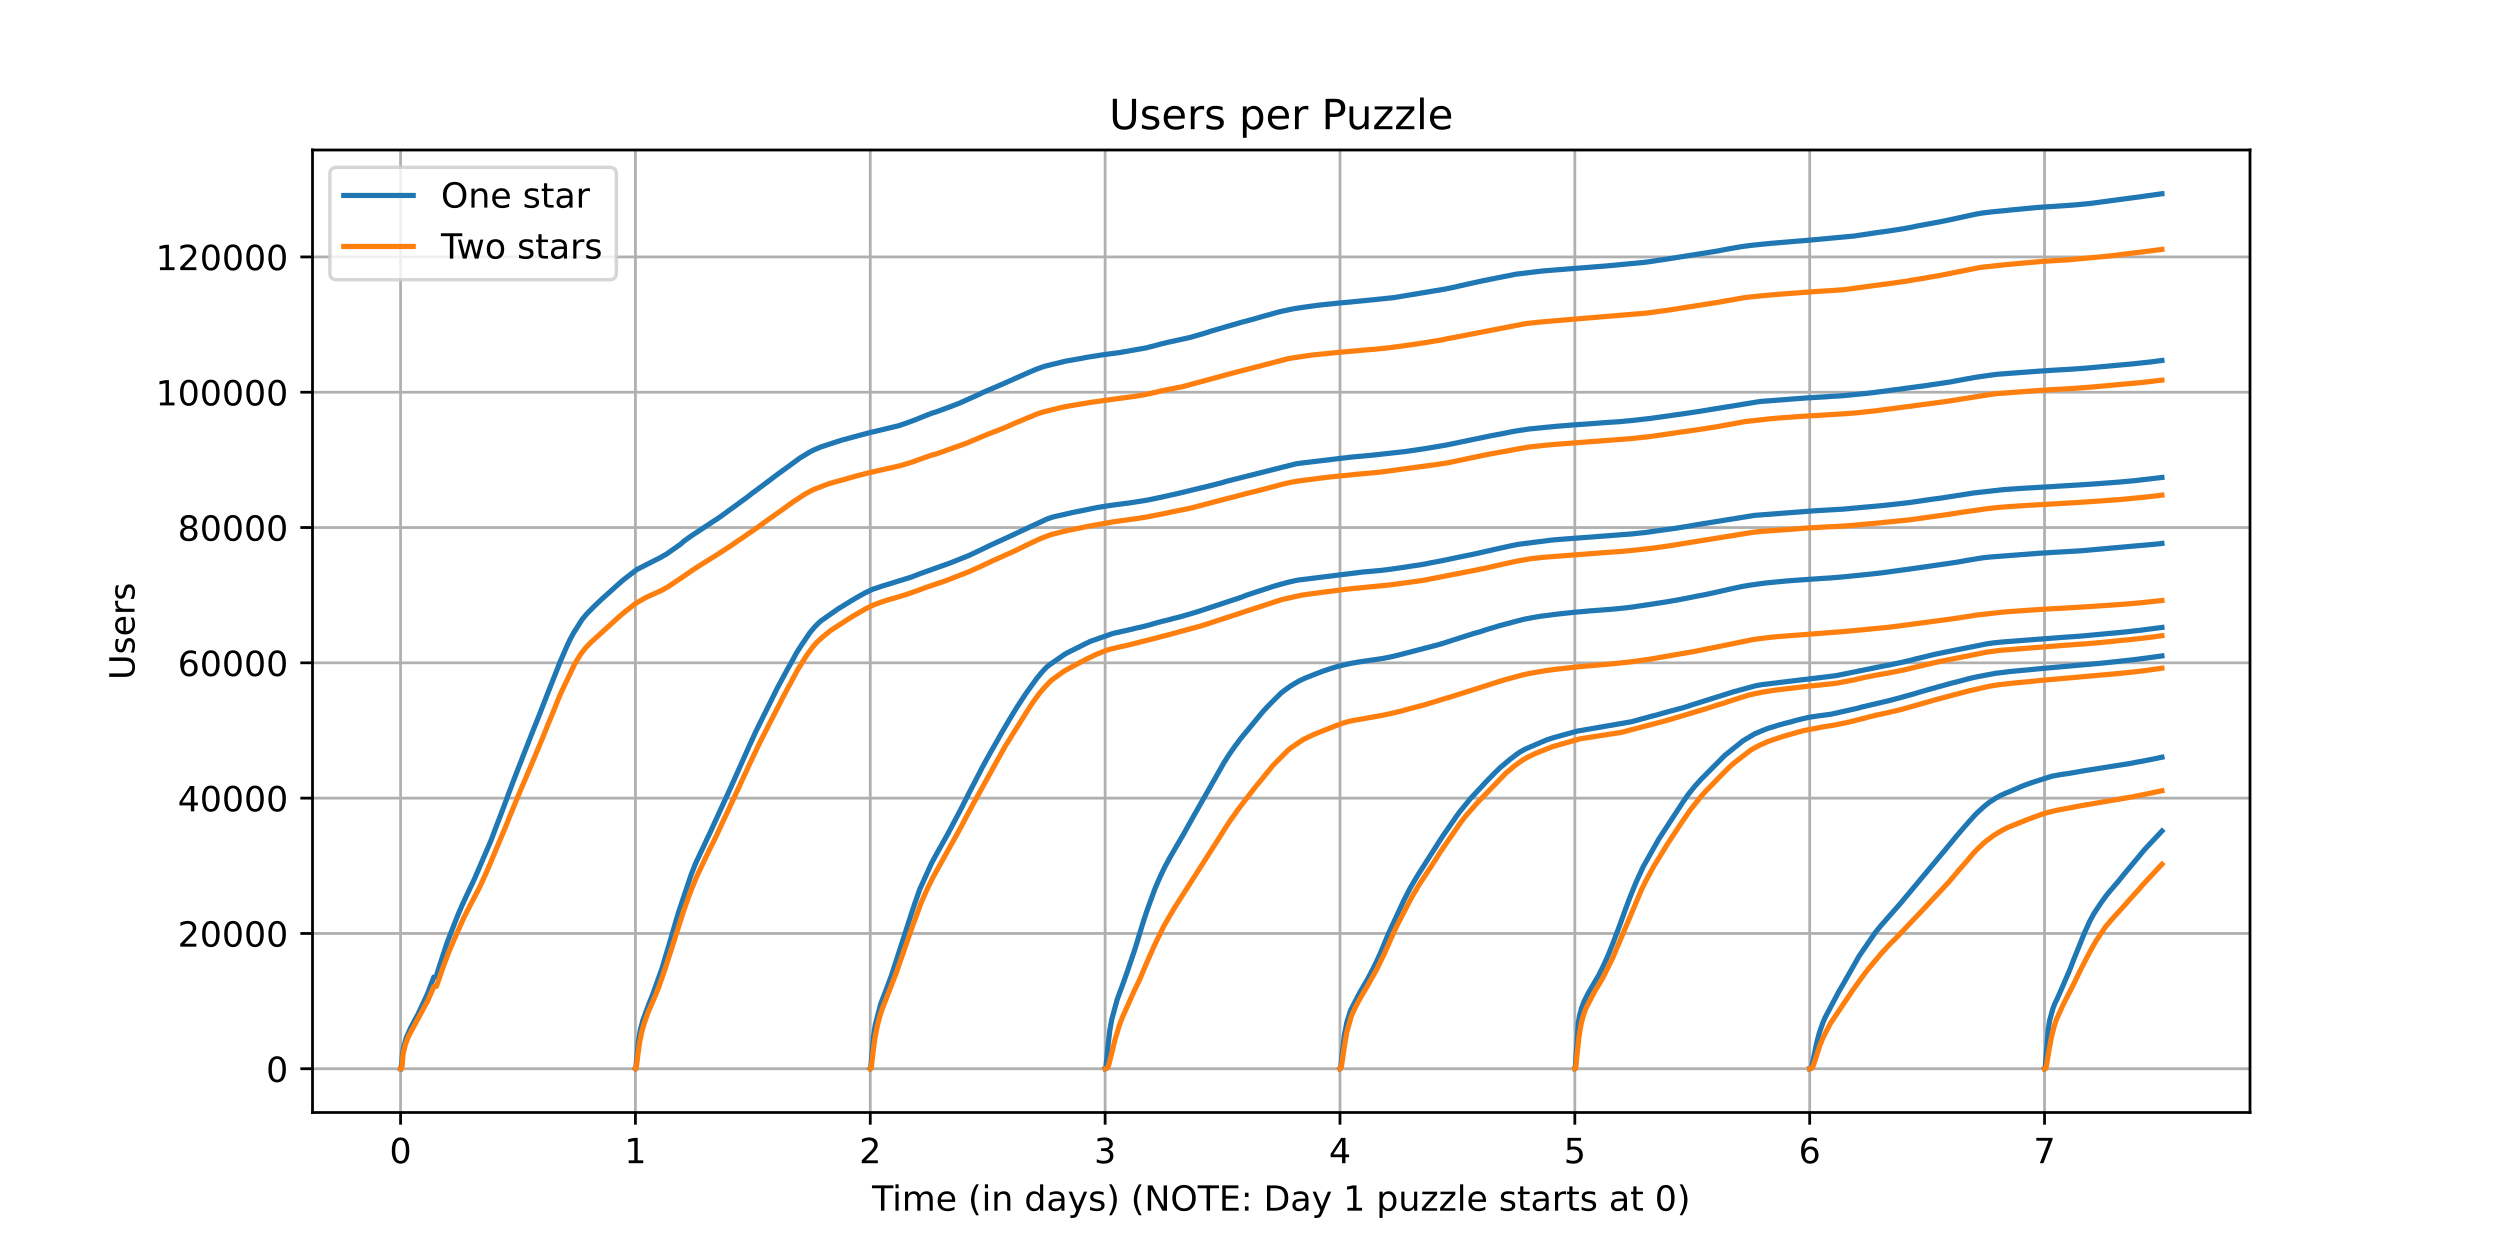 <?xml version="1.0" encoding="utf-8" standalone="no"?>
<!DOCTYPE svg PUBLIC "-//W3C//DTD SVG 1.1//EN"
  "http://www.w3.org/Graphics/SVG/1.1/DTD/svg11.dtd">
<!-- Created with matplotlib (https://matplotlib.org/) -->
<svg height="360pt" version="1.1" viewBox="0 0 720 360" width="720pt" xmlns="http://www.w3.org/2000/svg" xmlns:xlink="http://www.w3.org/1999/xlink">
 <defs>
  <style type="text/css">*{stroke-linecap:butt;stroke-linejoin:round;}</style>
 </defs>
 <g id="figure_1">
  <g id="patch_1">
   <path d="M 0 360 
L 720 360 
L 720 0 
L 0 0 
z
" style="fill:#ffffff;"/>
  </g>
  <g id="axes_1">
   <g id="patch_2">
    <path d="M 90 320.4 
L 648 320.4 
L 648 43.2 
L 90 43.2 
z
" style="fill:#ffffff;"/>
   </g>
   <g id="matplotlib.axis_1">
    <g id="xtick_1">
     <g id="line2d_1">
      <path clip-path="url(#p0411dbc032)" d="M 115.364 320.4 
L 115.364 43.2 
" style="fill:none;stroke:#b0b0b0;stroke-linecap:square;stroke-width:0.8;"/>
     </g>
     <g id="line2d_2">
      <defs>
       <path d="M 0 0 
L 0 3.5 
" id="m195fbaa9a0" style="stroke:#000000;stroke-width:0.8;"/>
      </defs>
      <g>
       <use style="stroke:#000000;stroke-width:0.8;" x="115.364" xlink:href="#m195fbaa9a0" y="320.4"/>
      </g>
     </g>
     <g id="text_1">
      <!-- 0 -->
      <g transform="translate(112.182 334.998)scale(0.1 -0.1)">
       <defs>
        <path d="M 31.781 66.406 
Q 24.172 66.406 20.328 58.906 
Q 16.5 51.422 16.5 36.375 
Q 16.5 21.391 20.328 13.891 
Q 24.172 6.391 31.781 6.391 
Q 39.453 6.391 43.281 13.891 
Q 47.125 21.391 47.125 36.375 
Q 47.125 51.422 43.281 58.906 
Q 39.453 66.406 31.781 66.406 
z
M 31.781 74.219 
Q 44.047 74.219 50.516 64.516 
Q 56.984 54.828 56.984 36.375 
Q 56.984 17.969 50.516 8.266 
Q 44.047 -1.422 31.781 -1.422 
Q 19.531 -1.422 13.062 8.266 
Q 6.594 17.969 6.594 36.375 
Q 6.594 54.828 13.062 64.516 
Q 19.531 74.219 31.781 74.219 
z
" id="DejaVuSans-48"/>
       </defs>
       <use xlink:href="#DejaVuSans-48"/>
      </g>
     </g>
    </g>
    <g id="xtick_2">
     <g id="line2d_3">
      <path clip-path="url(#p0411dbc032)" d="M 183.001 320.4 
L 183.001 43.2 
" style="fill:none;stroke:#b0b0b0;stroke-linecap:square;stroke-width:0.8;"/>
     </g>
     <g id="line2d_4">
      <g>
       <use style="stroke:#000000;stroke-width:0.8;" x="183.001" xlink:href="#m195fbaa9a0" y="320.4"/>
      </g>
     </g>
     <g id="text_2">
      <!-- 1 -->
      <g transform="translate(179.82 334.998)scale(0.1 -0.1)">
       <defs>
        <path d="M 12.406 8.297 
L 28.516 8.297 
L 28.516 63.922 
L 10.984 60.406 
L 10.984 69.391 
L 28.422 72.906 
L 38.281 72.906 
L 38.281 8.297 
L 54.391 8.297 
L 54.391 0 
L 12.406 0 
z
" id="DejaVuSans-49"/>
       </defs>
       <use xlink:href="#DejaVuSans-49"/>
      </g>
     </g>
    </g>
    <g id="xtick_3">
     <g id="line2d_5">
      <path clip-path="url(#p0411dbc032)" d="M 250.638 320.4 
L 250.638 43.2 
" style="fill:none;stroke:#b0b0b0;stroke-linecap:square;stroke-width:0.8;"/>
     </g>
     <g id="line2d_6">
      <g>
       <use style="stroke:#000000;stroke-width:0.8;" x="250.638" xlink:href="#m195fbaa9a0" y="320.4"/>
      </g>
     </g>
     <g id="text_3">
      <!-- 2 -->
      <g transform="translate(247.457 334.998)scale(0.1 -0.1)">
       <defs>
        <path d="M 19.188 8.297 
L 53.609 8.297 
L 53.609 0 
L 7.328 0 
L 7.328 8.297 
Q 12.938 14.109 22.625 23.891 
Q 32.328 33.688 34.812 36.531 
Q 39.547 41.844 41.422 45.531 
Q 43.312 49.219 43.312 52.781 
Q 43.312 58.594 39.234 62.25 
Q 35.156 65.922 28.609 65.922 
Q 23.969 65.922 18.812 64.312 
Q 13.672 62.703 7.812 59.422 
L 7.812 69.391 
Q 13.766 71.781 18.938 73 
Q 24.125 74.219 28.422 74.219 
Q 39.75 74.219 46.484 68.547 
Q 53.219 62.891 53.219 53.422 
Q 53.219 48.922 51.531 44.891 
Q 49.859 40.875 45.406 35.406 
Q 44.188 33.984 37.641 27.219 
Q 31.109 20.453 19.188 8.297 
z
" id="DejaVuSans-50"/>
       </defs>
       <use xlink:href="#DejaVuSans-50"/>
      </g>
     </g>
    </g>
    <g id="xtick_4">
     <g id="line2d_7">
      <path clip-path="url(#p0411dbc032)" d="M 318.276 320.4 
L 318.276 43.2 
" style="fill:none;stroke:#b0b0b0;stroke-linecap:square;stroke-width:0.8;"/>
     </g>
     <g id="line2d_8">
      <g>
       <use style="stroke:#000000;stroke-width:0.8;" x="318.276" xlink:href="#m195fbaa9a0" y="320.4"/>
      </g>
     </g>
     <g id="text_4">
      <!-- 3 -->
      <g transform="translate(315.095 334.998)scale(0.1 -0.1)">
       <defs>
        <path d="M 40.578 39.312 
Q 47.656 37.797 51.625 33 
Q 55.609 28.219 55.609 21.188 
Q 55.609 10.406 48.188 4.484 
Q 40.766 -1.422 27.094 -1.422 
Q 22.516 -1.422 17.656 -0.516 
Q 12.797 0.391 7.625 2.203 
L 7.625 11.719 
Q 11.719 9.328 16.594 8.109 
Q 21.484 6.891 26.812 6.891 
Q 36.078 6.891 40.938 10.547 
Q 45.797 14.203 45.797 21.188 
Q 45.797 27.641 41.281 31.266 
Q 36.766 34.906 28.719 34.906 
L 20.219 34.906 
L 20.219 43.016 
L 29.109 43.016 
Q 36.375 43.016 40.234 45.922 
Q 44.094 48.828 44.094 54.297 
Q 44.094 59.906 40.109 62.906 
Q 36.141 65.922 28.719 65.922 
Q 24.656 65.922 20.016 65.031 
Q 15.375 64.156 9.812 62.312 
L 9.812 71.094 
Q 15.438 72.656 20.344 73.438 
Q 25.25 74.219 29.594 74.219 
Q 40.828 74.219 47.359 69.109 
Q 53.906 64.016 53.906 55.328 
Q 53.906 49.266 50.438 45.094 
Q 46.969 40.922 40.578 39.312 
z
" id="DejaVuSans-51"/>
       </defs>
       <use xlink:href="#DejaVuSans-51"/>
      </g>
     </g>
    </g>
    <g id="xtick_5">
     <g id="line2d_9">
      <path clip-path="url(#p0411dbc032)" d="M 385.913 320.4 
L 385.913 43.2 
" style="fill:none;stroke:#b0b0b0;stroke-linecap:square;stroke-width:0.8;"/>
     </g>
     <g id="line2d_10">
      <g>
       <use style="stroke:#000000;stroke-width:0.8;" x="385.913" xlink:href="#m195fbaa9a0" y="320.4"/>
      </g>
     </g>
     <g id="text_5">
      <!-- 4 -->
      <g transform="translate(382.732 334.998)scale(0.1 -0.1)">
       <defs>
        <path d="M 37.797 64.312 
L 12.891 25.391 
L 37.797 25.391 
z
M 35.203 72.906 
L 47.609 72.906 
L 47.609 25.391 
L 58.016 25.391 
L 58.016 17.188 
L 47.609 17.188 
L 47.609 0 
L 37.797 0 
L 37.797 17.188 
L 4.891 17.188 
L 4.891 26.703 
z
" id="DejaVuSans-52"/>
       </defs>
       <use xlink:href="#DejaVuSans-52"/>
      </g>
     </g>
    </g>
    <g id="xtick_6">
     <g id="line2d_11">
      <path clip-path="url(#p0411dbc032)" d="M 453.551 320.4 
L 453.551 43.2 
" style="fill:none;stroke:#b0b0b0;stroke-linecap:square;stroke-width:0.8;"/>
     </g>
     <g id="line2d_12">
      <g>
       <use style="stroke:#000000;stroke-width:0.8;" x="453.551" xlink:href="#m195fbaa9a0" y="320.4"/>
      </g>
     </g>
     <g id="text_6">
      <!-- 5 -->
      <g transform="translate(450.369 334.998)scale(0.1 -0.1)">
       <defs>
        <path d="M 10.797 72.906 
L 49.516 72.906 
L 49.516 64.594 
L 19.828 64.594 
L 19.828 46.734 
Q 21.969 47.469 24.109 47.828 
Q 26.266 48.188 28.422 48.188 
Q 40.625 48.188 47.75 41.5 
Q 54.891 34.812 54.891 23.391 
Q 54.891 11.625 47.562 5.094 
Q 40.234 -1.422 26.906 -1.422 
Q 22.312 -1.422 17.547 -0.641 
Q 12.797 0.141 7.719 1.703 
L 7.719 11.625 
Q 12.109 9.234 16.797 8.062 
Q 21.484 6.891 26.703 6.891 
Q 35.156 6.891 40.078 11.328 
Q 45.016 15.766 45.016 23.391 
Q 45.016 31 40.078 35.438 
Q 35.156 39.891 26.703 39.891 
Q 22.75 39.891 18.812 39.016 
Q 14.891 38.141 10.797 36.281 
z
" id="DejaVuSans-53"/>
       </defs>
       <use xlink:href="#DejaVuSans-53"/>
      </g>
     </g>
    </g>
    <g id="xtick_7">
     <g id="line2d_13">
      <path clip-path="url(#p0411dbc032)" d="M 521.188 320.4 
L 521.188 43.2 
" style="fill:none;stroke:#b0b0b0;stroke-linecap:square;stroke-width:0.8;"/>
     </g>
     <g id="line2d_14">
      <g>
       <use style="stroke:#000000;stroke-width:0.8;" x="521.188" xlink:href="#m195fbaa9a0" y="320.4"/>
      </g>
     </g>
     <g id="text_7">
      <!-- 6 -->
      <g transform="translate(518.007 334.998)scale(0.1 -0.1)">
       <defs>
        <path d="M 33.016 40.375 
Q 26.375 40.375 22.484 35.828 
Q 18.609 31.297 18.609 23.391 
Q 18.609 15.531 22.484 10.953 
Q 26.375 6.391 33.016 6.391 
Q 39.656 6.391 43.531 10.953 
Q 47.406 15.531 47.406 23.391 
Q 47.406 31.297 43.531 35.828 
Q 39.656 40.375 33.016 40.375 
z
M 52.594 71.297 
L 52.594 62.312 
Q 48.875 64.062 45.094 64.984 
Q 41.312 65.922 37.594 65.922 
Q 27.828 65.922 22.672 59.328 
Q 17.531 52.734 16.797 39.406 
Q 19.672 43.656 24.016 45.922 
Q 28.375 48.188 33.594 48.188 
Q 44.578 48.188 50.953 41.516 
Q 57.328 34.859 57.328 23.391 
Q 57.328 12.156 50.688 5.359 
Q 44.047 -1.422 33.016 -1.422 
Q 20.359 -1.422 13.672 8.266 
Q 6.984 17.969 6.984 36.375 
Q 6.984 53.656 15.188 63.938 
Q 23.391 74.219 37.203 74.219 
Q 40.922 74.219 44.703 73.484 
Q 48.484 72.75 52.594 71.297 
z
" id="DejaVuSans-54"/>
       </defs>
       <use xlink:href="#DejaVuSans-54"/>
      </g>
     </g>
    </g>
    <g id="xtick_8">
     <g id="line2d_15">
      <path clip-path="url(#p0411dbc032)" d="M 588.825 320.4 
L 588.825 43.2 
" style="fill:none;stroke:#b0b0b0;stroke-linecap:square;stroke-width:0.8;"/>
     </g>
     <g id="line2d_16">
      <g>
       <use style="stroke:#000000;stroke-width:0.8;" x="588.825" xlink:href="#m195fbaa9a0" y="320.4"/>
      </g>
     </g>
     <g id="text_8">
      <!-- 7 -->
      <g transform="translate(585.644 334.998)scale(0.1 -0.1)">
       <defs>
        <path d="M 8.203 72.906 
L 55.078 72.906 
L 55.078 68.703 
L 28.609 0 
L 18.312 0 
L 43.219 64.594 
L 8.203 64.594 
z
" id="DejaVuSans-55"/>
       </defs>
       <use xlink:href="#DejaVuSans-55"/>
      </g>
     </g>
    </g>
    <g id="text_9">
     <!-- Time (in days) (NOTE: Day 1 puzzle starts at 0) -->
     <g transform="translate(251.161 348.677)scale(0.1 -0.1)">
      <defs>
       <path d="M -0.297 72.906 
L 61.375 72.906 
L 61.375 64.594 
L 35.5 64.594 
L 35.5 0 
L 25.594 0 
L 25.594 64.594 
L -0.297 64.594 
z
" id="DejaVuSans-84"/>
       <path d="M 9.422 54.688 
L 18.406 54.688 
L 18.406 0 
L 9.422 0 
z
M 9.422 75.984 
L 18.406 75.984 
L 18.406 64.594 
L 9.422 64.594 
z
" id="DejaVuSans-105"/>
       <path d="M 52 44.188 
Q 55.375 50.25 60.062 53.125 
Q 64.75 56 71.094 56 
Q 79.641 56 84.281 50.016 
Q 88.922 44.047 88.922 33.016 
L 88.922 0 
L 79.891 0 
L 79.891 32.719 
Q 79.891 40.578 77.094 44.375 
Q 74.312 48.188 68.609 48.188 
Q 61.625 48.188 57.562 43.547 
Q 53.516 38.922 53.516 30.906 
L 53.516 0 
L 44.484 0 
L 44.484 32.719 
Q 44.484 40.625 41.703 44.406 
Q 38.922 48.188 33.109 48.188 
Q 26.219 48.188 22.156 43.531 
Q 18.109 38.875 18.109 30.906 
L 18.109 0 
L 9.078 0 
L 9.078 54.688 
L 18.109 54.688 
L 18.109 46.188 
Q 21.188 51.219 25.484 53.609 
Q 29.781 56 35.688 56 
Q 41.656 56 45.828 52.969 
Q 50 49.953 52 44.188 
z
" id="DejaVuSans-109"/>
       <path d="M 56.203 29.594 
L 56.203 25.203 
L 14.891 25.203 
Q 15.484 15.922 20.484 11.062 
Q 25.484 6.203 34.422 6.203 
Q 39.594 6.203 44.453 7.469 
Q 49.312 8.734 54.109 11.281 
L 54.109 2.781 
Q 49.266 0.734 44.188 -0.344 
Q 39.109 -1.422 33.891 -1.422 
Q 20.797 -1.422 13.156 6.188 
Q 5.516 13.812 5.516 26.812 
Q 5.516 40.234 12.766 48.109 
Q 20.016 56 32.328 56 
Q 43.359 56 49.781 48.891 
Q 56.203 41.797 56.203 29.594 
z
M 47.219 32.234 
Q 47.125 39.594 43.094 43.984 
Q 39.062 48.391 32.422 48.391 
Q 24.906 48.391 20.391 44.141 
Q 15.875 39.891 15.188 32.172 
z
" id="DejaVuSans-101"/>
       <path id="DejaVuSans-32"/>
       <path d="M 31 75.875 
Q 24.469 64.656 21.281 53.656 
Q 18.109 42.672 18.109 31.391 
Q 18.109 20.125 21.312 9.062 
Q 24.516 -2 31 -13.188 
L 23.188 -13.188 
Q 15.875 -1.703 12.234 9.375 
Q 8.594 20.453 8.594 31.391 
Q 8.594 42.281 12.203 53.312 
Q 15.828 64.359 23.188 75.875 
z
" id="DejaVuSans-40"/>
       <path d="M 54.891 33.016 
L 54.891 0 
L 45.906 0 
L 45.906 32.719 
Q 45.906 40.484 42.875 44.328 
Q 39.844 48.188 33.797 48.188 
Q 26.516 48.188 22.312 43.547 
Q 18.109 38.922 18.109 30.906 
L 18.109 0 
L 9.078 0 
L 9.078 54.688 
L 18.109 54.688 
L 18.109 46.188 
Q 21.344 51.125 25.703 53.562 
Q 30.078 56 35.797 56 
Q 45.219 56 50.047 50.172 
Q 54.891 44.344 54.891 33.016 
z
" id="DejaVuSans-110"/>
       <path d="M 45.406 46.391 
L 45.406 75.984 
L 54.391 75.984 
L 54.391 0 
L 45.406 0 
L 45.406 8.203 
Q 42.578 3.328 38.25 0.953 
Q 33.938 -1.422 27.875 -1.422 
Q 17.969 -1.422 11.734 6.484 
Q 5.516 14.406 5.516 27.297 
Q 5.516 40.188 11.734 48.094 
Q 17.969 56 27.875 56 
Q 33.938 56 38.25 53.625 
Q 42.578 51.266 45.406 46.391 
z
M 14.797 27.297 
Q 14.797 17.391 18.875 11.75 
Q 22.953 6.109 30.078 6.109 
Q 37.203 6.109 41.297 11.75 
Q 45.406 17.391 45.406 27.297 
Q 45.406 37.203 41.297 42.844 
Q 37.203 48.484 30.078 48.484 
Q 22.953 48.484 18.875 42.844 
Q 14.797 37.203 14.797 27.297 
z
" id="DejaVuSans-100"/>
       <path d="M 34.281 27.484 
Q 23.391 27.484 19.188 25 
Q 14.984 22.516 14.984 16.5 
Q 14.984 11.719 18.141 8.906 
Q 21.297 6.109 26.703 6.109 
Q 34.188 6.109 38.703 11.406 
Q 43.219 16.703 43.219 25.484 
L 43.219 27.484 
z
M 52.203 31.203 
L 52.203 0 
L 43.219 0 
L 43.219 8.297 
Q 40.141 3.328 35.547 0.953 
Q 30.953 -1.422 24.312 -1.422 
Q 15.922 -1.422 10.953 3.297 
Q 6 8.016 6 15.922 
Q 6 25.141 12.172 29.828 
Q 18.359 34.516 30.609 34.516 
L 43.219 34.516 
L 43.219 35.406 
Q 43.219 41.609 39.141 45 
Q 35.062 48.391 27.688 48.391 
Q 23 48.391 18.547 47.266 
Q 14.109 46.141 10.016 43.891 
L 10.016 52.203 
Q 14.938 54.109 19.578 55.047 
Q 24.219 56 28.609 56 
Q 40.484 56 46.344 49.844 
Q 52.203 43.703 52.203 31.203 
z
" id="DejaVuSans-97"/>
       <path d="M 32.172 -5.078 
Q 28.375 -14.844 24.75 -17.812 
Q 21.141 -20.797 15.094 -20.797 
L 7.906 -20.797 
L 7.906 -13.281 
L 13.188 -13.281 
Q 16.891 -13.281 18.938 -11.516 
Q 21 -9.766 23.484 -3.219 
L 25.094 0.875 
L 2.984 54.688 
L 12.5 54.688 
L 29.594 11.922 
L 46.688 54.688 
L 56.203 54.688 
z
" id="DejaVuSans-121"/>
       <path d="M 44.281 53.078 
L 44.281 44.578 
Q 40.484 46.531 36.375 47.5 
Q 32.281 48.484 27.875 48.484 
Q 21.188 48.484 17.844 46.438 
Q 14.5 44.391 14.5 40.281 
Q 14.5 37.156 16.891 35.375 
Q 19.281 33.594 26.516 31.984 
L 29.594 31.297 
Q 39.156 29.25 43.188 25.516 
Q 47.219 21.781 47.219 15.094 
Q 47.219 7.469 41.188 3.016 
Q 35.156 -1.422 24.609 -1.422 
Q 20.219 -1.422 15.453 -0.562 
Q 10.688 0.297 5.422 2 
L 5.422 11.281 
Q 10.406 8.688 15.234 7.391 
Q 20.062 6.109 24.812 6.109 
Q 31.156 6.109 34.562 8.281 
Q 37.984 10.453 37.984 14.406 
Q 37.984 18.062 35.516 20.016 
Q 33.062 21.969 24.703 23.781 
L 21.578 24.516 
Q 13.234 26.266 9.516 29.906 
Q 5.812 33.547 5.812 39.891 
Q 5.812 47.609 11.281 51.797 
Q 16.75 56 26.812 56 
Q 31.781 56 36.172 55.266 
Q 40.578 54.547 44.281 53.078 
z
" id="DejaVuSans-115"/>
       <path d="M 8.016 75.875 
L 15.828 75.875 
Q 23.141 64.359 26.781 53.312 
Q 30.422 42.281 30.422 31.391 
Q 30.422 20.453 26.781 9.375 
Q 23.141 -1.703 15.828 -13.188 
L 8.016 -13.188 
Q 14.5 -2 17.703 9.062 
Q 20.906 20.125 20.906 31.391 
Q 20.906 42.672 17.703 53.656 
Q 14.5 64.656 8.016 75.875 
z
" id="DejaVuSans-41"/>
       <path d="M 9.812 72.906 
L 23.094 72.906 
L 55.422 11.922 
L 55.422 72.906 
L 64.984 72.906 
L 64.984 0 
L 51.703 0 
L 19.391 60.984 
L 19.391 0 
L 9.812 0 
z
" id="DejaVuSans-78"/>
       <path d="M 39.406 66.219 
Q 28.656 66.219 22.328 58.203 
Q 16.016 50.203 16.016 36.375 
Q 16.016 22.609 22.328 14.594 
Q 28.656 6.594 39.406 6.594 
Q 50.141 6.594 56.422 14.594 
Q 62.703 22.609 62.703 36.375 
Q 62.703 50.203 56.422 58.203 
Q 50.141 66.219 39.406 66.219 
z
M 39.406 74.219 
Q 54.734 74.219 63.906 63.938 
Q 73.094 53.656 73.094 36.375 
Q 73.094 19.141 63.906 8.859 
Q 54.734 -1.422 39.406 -1.422 
Q 24.031 -1.422 14.812 8.828 
Q 5.609 19.094 5.609 36.375 
Q 5.609 53.656 14.812 63.938 
Q 24.031 74.219 39.406 74.219 
z
" id="DejaVuSans-79"/>
       <path d="M 9.812 72.906 
L 55.906 72.906 
L 55.906 64.594 
L 19.672 64.594 
L 19.672 43.016 
L 54.391 43.016 
L 54.391 34.719 
L 19.672 34.719 
L 19.672 8.297 
L 56.781 8.297 
L 56.781 0 
L 9.812 0 
z
" id="DejaVuSans-69"/>
       <path d="M 11.719 12.406 
L 22.016 12.406 
L 22.016 0 
L 11.719 0 
z
M 11.719 51.703 
L 22.016 51.703 
L 22.016 39.312 
L 11.719 39.312 
z
" id="DejaVuSans-58"/>
       <path d="M 19.672 64.797 
L 19.672 8.109 
L 31.594 8.109 
Q 46.688 8.109 53.688 14.938 
Q 60.688 21.781 60.688 36.531 
Q 60.688 51.172 53.688 57.984 
Q 46.688 64.797 31.594 64.797 
z
M 9.812 72.906 
L 30.078 72.906 
Q 51.266 72.906 61.172 64.094 
Q 71.094 55.281 71.094 36.531 
Q 71.094 17.672 61.125 8.828 
Q 51.172 0 30.078 0 
L 9.812 0 
z
" id="DejaVuSans-68"/>
       <path d="M 18.109 8.203 
L 18.109 -20.797 
L 9.078 -20.797 
L 9.078 54.688 
L 18.109 54.688 
L 18.109 46.391 
Q 20.953 51.266 25.266 53.625 
Q 29.594 56 35.594 56 
Q 45.562 56 51.781 48.094 
Q 58.016 40.188 58.016 27.297 
Q 58.016 14.406 51.781 6.484 
Q 45.562 -1.422 35.594 -1.422 
Q 29.594 -1.422 25.266 0.953 
Q 20.953 3.328 18.109 8.203 
z
M 48.688 27.297 
Q 48.688 37.203 44.609 42.844 
Q 40.531 48.484 33.406 48.484 
Q 26.266 48.484 22.188 42.844 
Q 18.109 37.203 18.109 27.297 
Q 18.109 17.391 22.188 11.75 
Q 26.266 6.109 33.406 6.109 
Q 40.531 6.109 44.609 11.75 
Q 48.688 17.391 48.688 27.297 
z
" id="DejaVuSans-112"/>
       <path d="M 8.5 21.578 
L 8.5 54.688 
L 17.484 54.688 
L 17.484 21.922 
Q 17.484 14.156 20.5 10.266 
Q 23.531 6.391 29.594 6.391 
Q 36.859 6.391 41.078 11.031 
Q 45.312 15.672 45.312 23.688 
L 45.312 54.688 
L 54.297 54.688 
L 54.297 0 
L 45.312 0 
L 45.312 8.406 
Q 42.047 3.422 37.719 1 
Q 33.406 -1.422 27.688 -1.422 
Q 18.266 -1.422 13.375 4.438 
Q 8.5 10.297 8.5 21.578 
z
M 31.109 56 
z
" id="DejaVuSans-117"/>
       <path d="M 5.516 54.688 
L 48.188 54.688 
L 48.188 46.484 
L 14.406 7.172 
L 48.188 7.172 
L 48.188 0 
L 4.297 0 
L 4.297 8.203 
L 38.094 47.516 
L 5.516 47.516 
z
" id="DejaVuSans-122"/>
       <path d="M 9.422 75.984 
L 18.406 75.984 
L 18.406 0 
L 9.422 0 
z
" id="DejaVuSans-108"/>
       <path d="M 18.312 70.219 
L 18.312 54.688 
L 36.812 54.688 
L 36.812 47.703 
L 18.312 47.703 
L 18.312 18.016 
Q 18.312 11.328 20.141 9.422 
Q 21.969 7.516 27.594 7.516 
L 36.812 7.516 
L 36.812 0 
L 27.594 0 
Q 17.188 0 13.234 3.875 
Q 9.281 7.766 9.281 18.016 
L 9.281 47.703 
L 2.688 47.703 
L 2.688 54.688 
L 9.281 54.688 
L 9.281 70.219 
z
" id="DejaVuSans-116"/>
       <path d="M 41.109 46.297 
Q 39.594 47.172 37.812 47.578 
Q 36.031 48 33.891 48 
Q 26.266 48 22.188 43.047 
Q 18.109 38.094 18.109 28.812 
L 18.109 0 
L 9.078 0 
L 9.078 54.688 
L 18.109 54.688 
L 18.109 46.188 
Q 20.953 51.172 25.484 53.578 
Q 30.031 56 36.531 56 
Q 37.453 56 38.578 55.875 
Q 39.703 55.766 41.062 55.516 
z
" id="DejaVuSans-114"/>
      </defs>
      <use xlink:href="#DejaVuSans-84"/>
      <use x="57.959" xlink:href="#DejaVuSans-105"/>
      <use x="85.742" xlink:href="#DejaVuSans-109"/>
      <use x="183.154" xlink:href="#DejaVuSans-101"/>
      <use x="244.678" xlink:href="#DejaVuSans-32"/>
      <use x="276.465" xlink:href="#DejaVuSans-40"/>
      <use x="315.479" xlink:href="#DejaVuSans-105"/>
      <use x="343.262" xlink:href="#DejaVuSans-110"/>
      <use x="406.641" xlink:href="#DejaVuSans-32"/>
      <use x="438.428" xlink:href="#DejaVuSans-100"/>
      <use x="501.904" xlink:href="#DejaVuSans-97"/>
      <use x="563.184" xlink:href="#DejaVuSans-121"/>
      <use x="622.363" xlink:href="#DejaVuSans-115"/>
      <use x="674.463" xlink:href="#DejaVuSans-41"/>
      <use x="713.477" xlink:href="#DejaVuSans-32"/>
      <use x="745.264" xlink:href="#DejaVuSans-40"/>
      <use x="784.277" xlink:href="#DejaVuSans-78"/>
      <use x="859.082" xlink:href="#DejaVuSans-79"/>
      <use x="937.793" xlink:href="#DejaVuSans-84"/>
      <use x="998.877" xlink:href="#DejaVuSans-69"/>
      <use x="1062.061" xlink:href="#DejaVuSans-58"/>
      <use x="1095.752" xlink:href="#DejaVuSans-32"/>
      <use x="1127.539" xlink:href="#DejaVuSans-68"/>
      <use x="1204.541" xlink:href="#DejaVuSans-97"/>
      <use x="1265.82" xlink:href="#DejaVuSans-121"/>
      <use x="1325" xlink:href="#DejaVuSans-32"/>
      <use x="1356.787" xlink:href="#DejaVuSans-49"/>
      <use x="1420.41" xlink:href="#DejaVuSans-32"/>
      <use x="1452.197" xlink:href="#DejaVuSans-112"/>
      <use x="1515.674" xlink:href="#DejaVuSans-117"/>
      <use x="1579.053" xlink:href="#DejaVuSans-122"/>
      <use x="1631.543" xlink:href="#DejaVuSans-122"/>
      <use x="1684.033" xlink:href="#DejaVuSans-108"/>
      <use x="1711.816" xlink:href="#DejaVuSans-101"/>
      <use x="1773.34" xlink:href="#DejaVuSans-32"/>
      <use x="1805.127" xlink:href="#DejaVuSans-115"/>
      <use x="1857.227" xlink:href="#DejaVuSans-116"/>
      <use x="1896.436" xlink:href="#DejaVuSans-97"/>
      <use x="1957.715" xlink:href="#DejaVuSans-114"/>
      <use x="1998.828" xlink:href="#DejaVuSans-116"/>
      <use x="2038.037" xlink:href="#DejaVuSans-115"/>
      <use x="2090.137" xlink:href="#DejaVuSans-32"/>
      <use x="2121.924" xlink:href="#DejaVuSans-97"/>
      <use x="2183.203" xlink:href="#DejaVuSans-116"/>
      <use x="2222.412" xlink:href="#DejaVuSans-32"/>
      <use x="2254.199" xlink:href="#DejaVuSans-48"/>
      <use x="2317.822" xlink:href="#DejaVuSans-41"/>
     </g>
    </g>
   </g>
   <g id="matplotlib.axis_2">
    <g id="ytick_1">
     <g id="line2d_17">
      <path clip-path="url(#p0411dbc032)" d="M 90 307.8 
L 648 307.8 
" style="fill:none;stroke:#b0b0b0;stroke-linecap:square;stroke-width:0.8;"/>
     </g>
     <g id="line2d_18">
      <defs>
       <path d="M 0 0 
L -3.5 0 
" id="maebf399f56" style="stroke:#000000;stroke-width:0.8;"/>
      </defs>
      <g>
       <use style="stroke:#000000;stroke-width:0.8;" x="90" xlink:href="#maebf399f56" y="307.8"/>
      </g>
     </g>
     <g id="text_10">
      <!-- 0 -->
      <g transform="translate(76.638 311.599)scale(0.1 -0.1)">
       <use xlink:href="#DejaVuSans-48"/>
      </g>
     </g>
    </g>
    <g id="ytick_2">
     <g id="line2d_19">
      <path clip-path="url(#p0411dbc032)" d="M 90 268.833 
L 648 268.833 
" style="fill:none;stroke:#b0b0b0;stroke-linecap:square;stroke-width:0.8;"/>
     </g>
     <g id="line2d_20">
      <g>
       <use style="stroke:#000000;stroke-width:0.8;" x="90" xlink:href="#maebf399f56" y="268.833"/>
      </g>
     </g>
     <g id="text_11">
      <!-- 20000 -->
      <g transform="translate(51.188 272.632)scale(0.1 -0.1)">
       <use xlink:href="#DejaVuSans-50"/>
       <use x="63.623" xlink:href="#DejaVuSans-48"/>
       <use x="127.246" xlink:href="#DejaVuSans-48"/>
       <use x="190.869" xlink:href="#DejaVuSans-48"/>
       <use x="254.492" xlink:href="#DejaVuSans-48"/>
      </g>
     </g>
    </g>
    <g id="ytick_3">
     <g id="line2d_21">
      <path clip-path="url(#p0411dbc032)" d="M 90 229.865 
L 648 229.865 
" style="fill:none;stroke:#b0b0b0;stroke-linecap:square;stroke-width:0.8;"/>
     </g>
     <g id="line2d_22">
      <g>
       <use style="stroke:#000000;stroke-width:0.8;" x="90" xlink:href="#maebf399f56" y="229.865"/>
      </g>
     </g>
     <g id="text_12">
      <!-- 40000 -->
      <g transform="translate(51.188 233.664)scale(0.1 -0.1)">
       <use xlink:href="#DejaVuSans-52"/>
       <use x="63.623" xlink:href="#DejaVuSans-48"/>
       <use x="127.246" xlink:href="#DejaVuSans-48"/>
       <use x="190.869" xlink:href="#DejaVuSans-48"/>
       <use x="254.492" xlink:href="#DejaVuSans-48"/>
      </g>
     </g>
    </g>
    <g id="ytick_4">
     <g id="line2d_23">
      <path clip-path="url(#p0411dbc032)" d="M 90 190.898 
L 648 190.898 
" style="fill:none;stroke:#b0b0b0;stroke-linecap:square;stroke-width:0.8;"/>
     </g>
     <g id="line2d_24">
      <g>
       <use style="stroke:#000000;stroke-width:0.8;" x="90" xlink:href="#maebf399f56" y="190.898"/>
      </g>
     </g>
     <g id="text_13">
      <!-- 60000 -->
      <g transform="translate(51.188 194.697)scale(0.1 -0.1)">
       <use xlink:href="#DejaVuSans-54"/>
       <use x="63.623" xlink:href="#DejaVuSans-48"/>
       <use x="127.246" xlink:href="#DejaVuSans-48"/>
       <use x="190.869" xlink:href="#DejaVuSans-48"/>
       <use x="254.492" xlink:href="#DejaVuSans-48"/>
      </g>
     </g>
    </g>
    <g id="ytick_5">
     <g id="line2d_25">
      <path clip-path="url(#p0411dbc032)" d="M 90 151.931 
L 648 151.931 
" style="fill:none;stroke:#b0b0b0;stroke-linecap:square;stroke-width:0.8;"/>
     </g>
     <g id="line2d_26">
      <g>
       <use style="stroke:#000000;stroke-width:0.8;" x="90" xlink:href="#maebf399f56" y="151.931"/>
      </g>
     </g>
     <g id="text_14">
      <!-- 80000 -->
      <g transform="translate(51.188 155.73)scale(0.1 -0.1)">
       <defs>
        <path d="M 31.781 34.625 
Q 24.75 34.625 20.719 30.859 
Q 16.703 27.094 16.703 20.516 
Q 16.703 13.922 20.719 10.156 
Q 24.75 6.391 31.781 6.391 
Q 38.812 6.391 42.859 10.172 
Q 46.922 13.969 46.922 20.516 
Q 46.922 27.094 42.891 30.859 
Q 38.875 34.625 31.781 34.625 
z
M 21.922 38.812 
Q 15.578 40.375 12.031 44.719 
Q 8.5 49.078 8.5 55.328 
Q 8.5 64.062 14.719 69.141 
Q 20.953 74.219 31.781 74.219 
Q 42.672 74.219 48.875 69.141 
Q 55.078 64.062 55.078 55.328 
Q 55.078 49.078 51.531 44.719 
Q 48 40.375 41.703 38.812 
Q 48.828 37.156 52.797 32.312 
Q 56.781 27.484 56.781 20.516 
Q 56.781 9.906 50.312 4.234 
Q 43.844 -1.422 31.781 -1.422 
Q 19.734 -1.422 13.25 4.234 
Q 6.781 9.906 6.781 20.516 
Q 6.781 27.484 10.781 32.312 
Q 14.797 37.156 21.922 38.812 
z
M 18.312 54.391 
Q 18.312 48.734 21.844 45.562 
Q 25.391 42.391 31.781 42.391 
Q 38.141 42.391 41.719 45.562 
Q 45.312 48.734 45.312 54.391 
Q 45.312 60.062 41.719 63.234 
Q 38.141 66.406 31.781 66.406 
Q 25.391 66.406 21.844 63.234 
Q 18.312 60.062 18.312 54.391 
z
" id="DejaVuSans-56"/>
       </defs>
       <use xlink:href="#DejaVuSans-56"/>
       <use x="63.623" xlink:href="#DejaVuSans-48"/>
       <use x="127.246" xlink:href="#DejaVuSans-48"/>
       <use x="190.869" xlink:href="#DejaVuSans-48"/>
       <use x="254.492" xlink:href="#DejaVuSans-48"/>
      </g>
     </g>
    </g>
    <g id="ytick_6">
     <g id="line2d_27">
      <path clip-path="url(#p0411dbc032)" d="M 90 112.963 
L 648 112.963 
" style="fill:none;stroke:#b0b0b0;stroke-linecap:square;stroke-width:0.8;"/>
     </g>
     <g id="line2d_28">
      <g>
       <use style="stroke:#000000;stroke-width:0.8;" x="90" xlink:href="#maebf399f56" y="112.963"/>
      </g>
     </g>
     <g id="text_15">
      <!-- 100000 -->
      <g transform="translate(44.825 116.762)scale(0.1 -0.1)">
       <use xlink:href="#DejaVuSans-49"/>
       <use x="63.623" xlink:href="#DejaVuSans-48"/>
       <use x="127.246" xlink:href="#DejaVuSans-48"/>
       <use x="190.869" xlink:href="#DejaVuSans-48"/>
       <use x="254.492" xlink:href="#DejaVuSans-48"/>
       <use x="318.115" xlink:href="#DejaVuSans-48"/>
      </g>
     </g>
    </g>
    <g id="ytick_7">
     <g id="line2d_29">
      <path clip-path="url(#p0411dbc032)" d="M 90 73.996 
L 648 73.996 
" style="fill:none;stroke:#b0b0b0;stroke-linecap:square;stroke-width:0.8;"/>
     </g>
     <g id="line2d_30">
      <g>
       <use style="stroke:#000000;stroke-width:0.8;" x="90" xlink:href="#maebf399f56" y="73.996"/>
      </g>
     </g>
     <g id="text_16">
      <!-- 120000 -->
      <g transform="translate(44.825 77.795)scale(0.1 -0.1)">
       <use xlink:href="#DejaVuSans-49"/>
       <use x="63.623" xlink:href="#DejaVuSans-50"/>
       <use x="127.246" xlink:href="#DejaVuSans-48"/>
       <use x="190.869" xlink:href="#DejaVuSans-48"/>
       <use x="254.492" xlink:href="#DejaVuSans-48"/>
       <use x="318.115" xlink:href="#DejaVuSans-48"/>
      </g>
     </g>
    </g>
    <g id="text_17">
     <!-- Users -->
     <g transform="translate(38.745 195.801)rotate(-90)scale(0.1 -0.1)">
      <defs>
       <path d="M 8.688 72.906 
L 18.609 72.906 
L 18.609 28.609 
Q 18.609 16.891 22.844 11.734 
Q 27.094 6.594 36.625 6.594 
Q 46.094 6.594 50.344 11.734 
Q 54.594 16.891 54.594 28.609 
L 54.594 72.906 
L 64.5 72.906 
L 64.5 27.391 
Q 64.5 13.141 57.438 5.859 
Q 50.391 -1.422 36.625 -1.422 
Q 22.797 -1.422 15.734 5.859 
Q 8.688 13.141 8.688 27.391 
z
" id="DejaVuSans-85"/>
      </defs>
      <use xlink:href="#DejaVuSans-85"/>
      <use x="73.193" xlink:href="#DejaVuSans-115"/>
      <use x="125.293" xlink:href="#DejaVuSans-101"/>
      <use x="186.816" xlink:href="#DejaVuSans-114"/>
      <use x="227.93" xlink:href="#DejaVuSans-115"/>
     </g>
    </g>
   </g>
   <g id="line2d_31">
    <path clip-path="url(#p0411dbc032)" d="M 115.364 307.8 
L 115.713 306.411 
L 115.9 303.759 
L 116.244 301.594 
L 117.034 298.83 
L 118.288 295.979 
L 118.739 295.159 
L 119.311 294.068 
L 119.589 293.544 
L 120.415 292.03 
L 120.705 291.406 
L 123.122 286.222 
L 123.865 284.24 
L 124.944 281.407 
L 125.692 281.218 
L 125.972 280.086 
L 126.673 277.891 
L 127.128 276.507 
L 127.793 274.43 
L 128.818 271.346 
L 131.658 264.049 
L 133.054 260.768 
L 133.985 258.781 
L 134.407 257.84 
L 135.294 255.989 
L 135.666 255.2 
L 136.098 254.317 
L 136.655 253.107 
L 141.349 242.191 
L 141.866 240.854 
L 143.03 237.743 
L 144.008 235.196 
L 144.567 233.711 
L 145.022 232.529 
L 145.404 231.492 
L 145.858 230.29 
L 146.382 228.819 
L 147.206 226.637 
L 147.406 226.097 
L 148.71 222.697 
L 148.971 222.019 
L 149.715 220.114 
L 150.087 219.204 
L 150.526 218.023 
L 151.294 216.053 
L 153.804 209.676 
L 154.204 208.708 
L 154.64 207.607 
L 155.245 206.097 
L 158.079 198.812 
L 160.025 193.891 
L 161.239 190.814 
L 162.958 186.812 
L 163.377 185.869 
L 164.075 184.373 
L 164.633 183.313 
L 165.192 182.296 
L 167.513 178.611 
L 167.931 178.06 
L 168.86 176.942 
L 169.464 176.305 
L 170.115 175.66 
L 170.766 174.97 
L 173 172.825 
L 179.038 167.41 
L 179.828 166.769 
L 180.029 166.613 
L 180.635 166.138 
L 183.453 164.001 
L 188.363 161.503 
L 188.611 161.376 
L 189.029 161.158 
L 189.679 160.85 
L 190.319 160.521 
L 190.97 160.123 
L 191.539 159.812 
L 191.911 159.601 
L 196.046 156.687 
L 196.976 155.86 
L 198.326 154.88 
L 199.024 154.382 
L 205.728 149.961 
L 206.333 149.579 
L 207.729 148.622 
L 214.914 143.385 
L 215.564 142.888 
L 216.713 141.988 
L 217.144 141.68 
L 221.651 138.329 
L 222.674 137.554 
L 223.232 137.113 
L 224.303 136.336 
L 224.908 135.899 
L 225.84 135.227 
L 230.295 131.954 
L 233.011 130.304 
L 233.756 129.9 
L 234.501 129.534 
L 235.945 128.922 
L 236.429 128.714 
L 242.424 126.754 
L 242.889 126.629 
L 250.891 124.484 
L 251.636 124.344 
L 252.707 124.071 
L 258.877 122.594 
L 261.851 121.561 
L 262.491 121.31 
L 263.106 121.092 
L 268.31 119.007 
L 269.289 118.734 
L 273.384 117.242 
L 275.386 116.47 
L 276.038 116.231 
L 281.558 113.772 
L 282.323 113.392 
L 282.812 113.162 
L 283.674 112.77 
L 284.439 112.457 
L 284.997 112.211 
L 286.932 111.387 
L 287.304 111.21 
L 288.05 110.912 
L 288.389 110.765 
L 295.359 107.66 
L 295.595 107.566 
L 296.713 107.077 
L 297.272 106.838 
L 298.25 106.421 
L 299.367 106.011 
L 300.797 105.499 
L 306.866 104.022 
L 308.465 103.738 
L 310.092 103.445 
L 311.114 103.278 
L 312.323 103.04 
L 313.81 102.775 
L 315.622 102.498 
L 316.738 102.319 
L 316.738 102.319 
L 318.321 102.076 
L 320.555 101.783 
L 321.989 101.602 
L 322.464 101.532 
L 330.007 100.201 
L 330.332 100.135 
L 330.938 99.968 
L 333.219 99.381 
L 334.255 99.091 
L 336.857 98.469 
L 342.669 97.201 
L 347.372 95.841 
L 347.744 95.716 
L 348.814 95.35 
L 357.444 92.846 
L 359.105 92.416 
L 368 89.92 
L 368.558 89.795 
L 368.931 89.69 
L 372.797 88.877 
L 376.244 88.371 
L 377.062 88.26 
L 380.269 87.829 
L 382.715 87.572 
L 383.941 87.463 
L 384.87 87.348 
L 388.088 87.056 
L 390.83 86.789 
L 391.966 86.678 
L 393.875 86.493 
L 401.332 85.719 
L 416.203 83.245 
L 416.947 83.083 
L 417.569 82.974 
L 419.478 82.561 
L 420.083 82.405 
L 426.009 81.092 
L 426.474 80.983 
L 430.934 80.084 
L 431.399 79.999 
L 433.305 79.617 
L 434.699 79.356 
L 434.699 79.356 
L 435.537 79.184 
L 436.421 78.989 
L 444.109 78.056 
L 445.412 77.945 
L 460.755 76.739 
L 462.245 76.628 
L 473.09 75.607 
L 474.347 75.457 
L 475.464 75.303 
L 477.372 75.011 
L 479.142 74.754 
L 493.71 72.447 
L 494.921 72.242 
L 495.619 72.092 
L 497.387 71.757 
L 498.877 71.5 
L 501.809 70.993 
L 504.509 70.652 
L 506.092 70.479 
L 510.189 70.072 
L 512.795 69.854 
L 514.052 69.754 
L 516.937 69.505 
L 519.963 69.269 
L 533.973 67.977 
L 540.955 66.929 
L 542.211 66.765 
L 544.121 66.495 
L 548.125 65.881 
L 549.802 65.575 
L 550.781 65.39 
L 551.851 65.144 
L 558.88 63.849 
L 561.208 63.373 
L 563.537 62.873 
L 565.12 62.528 
L 565.866 62.362 
L 568.984 61.684 
L 570.195 61.479 
L 570.801 61.357 
L 574.153 60.965 
L 575.131 60.872 
L 576.574 60.735 
L 577.831 60.624 
L 579.135 60.466 
L 580.486 60.355 
L 582.394 60.164 
L 585.699 59.853 
L 586.863 59.743 
L 592.96 59.34 
L 597.063 59.062 
L 600.379 58.754 
L 602.196 58.567 
L 617.374 56.538 
L 618.491 56.369 
L 622.543 55.808 
L 622.636 55.8 
L 622.636 55.8 
" style="fill:none;stroke:#1f77b4;stroke-linecap:square;stroke-width:1.5;"/>
   </g>
   <g id="line2d_32">
    <path clip-path="url(#p0411dbc032)" d="M 115.364 307.8 
L 115.713 307.773 
L 116.104 303.475 
L 116.755 300.782 
L 117.685 298.384 
L 118.739 296.42 
L 118.939 296.045 
L 123.075 288.42 
L 124.566 285.063 
L 124.944 284.123 
L 125.692 284.057 
L 127.747 278.198 
L 127.979 277.591 
L 129.359 273.896 
L 130.028 272.388 
L 130.494 271.266 
L 133.566 264.33 
L 136.47 258.678 
L 137.715 256.328 
L 137.817 256.112 
L 138.421 254.882 
L 138.654 254.397 
L 139.304 252.955 
L 139.304 252.957 
L 139.77 251.97 
L 140.327 250.664 
L 140.374 250.555 
L 140.562 250.126 
L 141.074 248.967 
L 142.472 245.594 
L 142.658 245.146 
L 143.216 243.816 
L 145.917 237.38 
L 146.741 235.245 
L 147.314 233.906 
L 148.135 231.89 
L 149.436 228.702 
L 149.854 227.72 
L 150.991 225.08 
L 153.226 219.79 
L 154.809 216.003 
L 155.523 214.319 
L 156.035 213.103 
L 156.719 211.397 
L 157.138 210.354 
L 157.93 208.385 
L 158.404 207.262 
L 159.055 205.661 
L 159.752 203.973 
L 160.495 202.095 
L 161.471 199.736 
L 165.514 191.219 
L 166.815 189.086 
L 167.405 188.19 
L 168.581 186.672 
L 169.232 185.969 
L 170.254 184.924 
L 170.254 184.924 
L 178.108 177.785 
L 178.434 177.515 
L 178.759 177.228 
L 179.549 176.552 
L 179.844 176.316 
L 180.246 175.964 
L 180.711 175.629 
L 181.38 175.108 
L 182.291 174.378 
L 182.636 174.132 
L 183.174 173.737 
L 183.893 173.283 
L 184.708 172.831 
L 185.311 172.478 
L 185.896 172.147 
L 186.334 171.936 
L 190.272 170.15 
L 190.516 170.058 
L 191.902 169.269 
L 192.236 169.094 
L 194.834 167.348 
L 195.071 167.192 
L 195.954 166.613 
L 198.372 164.951 
L 199.304 164.297 
L 202.189 162.43 
L 202.841 162.041 
L 204.238 161.162 
L 205.867 160.164 
L 210.591 157.098 
L 211.242 156.661 
L 211.753 156.309 
L 212.218 155.97 
L 213.752 154.943 
L 217.004 152.687 
L 217.609 152.27 
L 218.771 151.459 
L 219.607 150.826 
L 221.094 149.768 
L 221.512 149.444 
L 222.395 148.858 
L 222.674 148.663 
L 223.464 148.061 
L 224.256 147.555 
L 224.769 147.186 
L 228.168 144.71 
L 228.68 144.363 
L 229.83 143.611 
L 230.357 143.29 
L 230.869 142.925 
L 231.363 142.617 
L 232.2 142.089 
L 232.545 141.906 
L 234.175 141.074 
L 234.384 140.965 
L 238.428 139.404 
L 240.519 138.789 
L 240.835 138.703 
L 243.54 137.99 
L 244.145 137.778 
L 244.888 137.573 
L 246.608 137.09 
L 249.774 136.27 
L 253.299 135.469 
L 254.787 135.122 
L 257.064 134.639 
L 259.202 134.132 
L 259.946 133.922 
L 261.107 133.569 
L 261.572 133.435 
L 262.77 133.043 
L 263.096 132.934 
L 267.614 131.319 
L 268.217 131.104 
L 268.824 130.929 
L 269.568 130.758 
L 278.692 127.517 
L 279.281 127.249 
L 279.932 126.972 
L 283.767 125.355 
L 284.279 125.156 
L 284.671 124.996 
L 289.69 123.042 
L 290.704 122.578 
L 291.356 122.308 
L 291.595 122.165 
L 294.989 120.751 
L 295.642 120.468 
L 296.248 120.223 
L 297.179 119.862 
L 298.576 119.262 
L 299.216 119.048 
L 299.833 118.836 
L 300.564 118.625 
L 305.258 117.441 
L 306.121 117.265 
L 307.21 117.051 
L 308.093 116.881 
L 309.241 116.702 
L 312.927 116.086 
L 313.949 115.899 
L 315.994 115.63 
L 317.017 115.477 
L 317.762 115.367 
L 320.369 115.013 
L 321.161 114.906 
L 326.933 114.138 
L 327.958 113.955 
L 328.447 113.869 
L 329.191 113.758 
L 331.561 113.253 
L 334.07 112.671 
L 334.488 112.562 
L 338.949 111.662 
L 340.343 111.422 
L 349.125 109.053 
L 349.42 108.969 
L 353.331 107.882 
L 354.076 107.693 
L 370.887 103.325 
L 372.331 103.064 
L 377.758 102.274 
L 378.712 102.163 
L 385.952 101.435 
L 386.239 101.405 
L 387.205 101.333 
L 388.94 101.176 
L 392.967 100.815 
L 394.294 100.7 
L 395.848 100.589 
L 398.902 100.277 
L 399.892 100.168 
L 405.375 99.442 
L 406.397 99.284 
L 406.397 99.284 
L 408.306 99.021 
L 408.771 98.929 
L 410.121 98.736 
L 414.869 97.957 
L 416.033 97.727 
L 417.086 97.483 
L 417.476 97.429 
L 418.713 97.201 
L 439.485 93.177 
L 444.714 92.638 
L 474.3 90.154 
L 475.603 89.992 
L 476.581 89.846 
L 478.071 89.639 
L 479.235 89.485 
L 479.979 89.378 
L 481.003 89.236 
L 481.329 89.189 
L 494.176 87.167 
L 495.433 86.951 
L 496.038 86.853 
L 496.55 86.742 
L 497.899 86.52 
L 499.435 86.247 
L 500.459 86.058 
L 501.483 85.873 
L 503.066 85.637 
L 503.717 85.559 
L 505.533 85.376 
L 507.255 85.197 
L 508.559 85.086 
L 511.632 84.805 
L 514.936 84.558 
L 516.147 84.464 
L 517.776 84.359 
L 519.171 84.229 
L 520.848 84.121 
L 523.128 83.944 
L 527.643 83.673 
L 531.041 83.42 
L 545.891 81.429 
L 547.566 81.187 
L 548.73 81.033 
L 550.222 80.77 
L 551.385 80.566 
L 553.899 80.155 
L 554.784 80.016 
L 555.342 79.892 
L 558.182 79.412 
L 559.997 79.073 
L 570.242 77.026 
L 577.459 76.238 
L 579.741 76.036 
L 580.671 75.95 
L 582.72 75.757 
L 585.141 75.56 
L 587.282 75.364 
L 588.584 75.254 
L 593.332 74.97 
L 595.335 74.859 
L 606.853 73.793 
L 607.551 73.731 
L 622.636 71.827 
L 622.636 71.827 
" style="fill:none;stroke:#ff7f0e;stroke-linecap:square;stroke-width:1.5;"/>
   </g>
   <g id="line2d_33">
    <path clip-path="url(#p0411dbc032)" d="M 183.001 307.8 
L 183.102 307.695 
L 183.22 306.641 
L 183.847 299.925 
L 184.428 296.609 
L 185.172 293.795 
L 187.17 288.402 
L 187.728 287.073 
L 190.656 278.915 
L 191.25 276.883 
L 192.608 272.373 
L 194.555 265.672 
L 194.606 265.495 
L 195.396 262.808 
L 199.164 251.592 
L 199.582 250.567 
L 200.281 248.755 
L 202.609 243.825 
L 203.121 242.736 
L 203.4 242.093 
L 204.564 239.658 
L 210.15 227.436 
L 211.196 225.125 
L 215.146 216.258 
L 215.797 214.789 
L 216.447 213.407 
L 217.702 210.619 
L 217.934 210.163 
L 223.79 198.319 
L 225.606 194.917 
L 225.927 194.337 
L 226.724 192.842 
L 227.795 190.991 
L 229.319 188.168 
L 229.937 187.177 
L 230.403 186.423 
L 233.151 182.347 
L 233.989 181.306 
L 234.71 180.48 
L 235.619 179.549 
L 236.011 179.204 
L 236.41 178.828 
L 241.58 175.208 
L 241.774 175.112 
L 245.585 172.77 
L 246.608 172.174 
L 247.959 171.397 
L 248.331 171.196 
L 249.169 170.744 
L 249.953 170.372 
L 250.147 170.263 
L 251.496 169.645 
L 253.405 169.027 
L 253.871 168.856 
L 262.595 166.163 
L 263.106 165.947 
L 264.686 165.345 
L 265.058 165.191 
L 273.332 162.247 
L 273.616 162.148 
L 278.925 160.036 
L 280.117 159.479 
L 282.627 158.286 
L 282.882 158.156 
L 284.764 157.257 
L 285.489 156.913 
L 287.724 155.876 
L 288.11 155.718 
L 301.633 149.429 
L 302.209 149.255 
L 303.094 148.946 
L 304.096 148.683 
L 304.863 148.527 
L 308.743 147.64 
L 309.241 147.531 
L 310.696 147.237 
L 311.3 147.132 
L 312.416 146.9 
L 314.321 146.504 
L 315.994 146.163 
L 318.042 145.834 
L 319.019 145.68 
L 321.254 145.366 
L 322.744 145.17 
L 324.187 144.979 
L 325.071 144.877 
L 329.005 144.266 
L 330.584 143.999 
L 332.287 143.648 
L 332.722 143.556 
L 336.811 142.67 
L 337.136 142.588 
L 338.666 142.253 
L 338.856 142.216 
L 349.265 139.705 
L 350.258 139.449 
L 351.096 139.227 
L 351.887 139.019 
L 352.679 138.791 
L 353.447 138.559 
L 373.202 133.587 
L 373.947 133.478 
L 374.24 133.435 
L 374.892 133.353 
L 388.8 131.689 
L 389.807 131.578 
L 394.175 131.194 
L 395.318 131.083 
L 404.817 130.029 
L 405.468 129.935 
L 406.212 129.828 
L 407.885 129.583 
L 408.631 129.472 
L 410.354 129.211 
L 414.962 128.441 
L 416.853 128.106 
L 417.365 127.995 
L 429.401 125.501 
L 430.656 125.263 
L 433.351 124.762 
L 434.002 124.622 
L 434.932 124.433 
L 434.932 124.433 
L 436.003 124.227 
L 436.886 124.079 
L 440.554 123.527 
L 448.038 122.791 
L 449.434 122.68 
L 451.571 122.502 
L 452.954 122.391 
L 454.086 122.302 
L 455.852 122.191 
L 459.477 121.93 
L 460.802 121.82 
L 462.291 121.709 
L 466.946 121.407 
L 467.644 121.32 
L 469.831 121.125 
L 470.577 121.047 
L 474.02 120.648 
L 475.091 120.536 
L 482.539 119.482 
L 484.122 119.264 
L 489.009 118.536 
L 506.929 115.621 
L 520.475 114.588 
L 522.43 114.477 
L 527.736 114.146 
L 529.691 114.037 
L 530.901 113.945 
L 537.883 113.255 
L 540.117 112.99 
L 555.109 110.991 
L 555.668 110.89 
L 561.068 110.101 
L 561.907 109.969 
L 562.838 109.781 
L 566.843 109.041 
L 567.495 108.938 
L 568.659 108.71 
L 573.781 107.97 
L 574.945 107.818 
L 575.83 107.743 
L 587.514 106.869 
L 589.33 106.758 
L 589.981 106.703 
L 596.594 106.321 
L 598.698 106.171 
L 600.285 106.06 
L 614.488 104.774 
L 615.325 104.673 
L 619.842 104.188 
L 620.587 104.077 
L 622.636 103.819 
L 622.636 103.819 
" style="fill:none;stroke:#1f77b4;stroke-linecap:square;stroke-width:1.5;"/>
   </g>
   <g id="line2d_34">
    <path clip-path="url(#p0411dbc032)" d="M 183.001 307.8 
L 183.174 307.701 
L 183.288 307.237 
L 183.661 304.16 
L 184.22 300.098 
L 184.847 297.115 
L 185.544 294.695 
L 185.942 293.561 
L 186.688 291.482 
L 187.775 288.953 
L 188.937 286.253 
L 189.621 284.527 
L 189.9 283.779 
L 190.552 281.91 
L 191.306 279.738 
L 194.043 271.276 
L 195.071 268.03 
L 196.837 262.5 
L 198.605 257.509 
L 199.211 255.973 
L 200.508 252.819 
L 201.026 251.621 
L 201.77 250.095 
L 203.028 247.434 
L 204.411 244.552 
L 204.597 244.174 
L 205.898 241.577 
L 206.333 240.673 
L 207.404 238.333 
L 208.222 236.538 
L 209.452 233.98 
L 211.221 230.119 
L 211.428 229.7 
L 212.105 228.215 
L 212.451 227.486 
L 212.729 226.917 
L 214.124 223.833 
L 215.285 221.392 
L 215.923 219.94 
L 216.621 218.502 
L 217.004 217.684 
L 218.343 214.853 
L 219.421 212.683 
L 225.56 200.688 
L 225.886 200.096 
L 226.678 198.578 
L 229.798 192.778 
L 230.123 192.268 
L 231.94 189.318 
L 232.498 188.472 
L 233.011 187.802 
L 233.827 186.67 
L 234.362 186.008 
L 234.78 185.507 
L 235.221 185.014 
L 236.94 183.428 
L 237.87 182.676 
L 239.171 181.606 
L 244.656 178.064 
L 245.678 177.423 
L 246.237 177.123 
L 248.983 175.516 
L 249.542 175.225 
L 249.914 175.026 
L 250.845 174.567 
L 251.869 174.107 
L 253.253 173.624 
L 253.532 173.515 
L 254.941 173.014 
L 255.873 172.727 
L 256.273 172.612 
L 257.762 172.207 
L 258.204 172.061 
L 260.813 171.278 
L 261.247 171.134 
L 263.431 170.364 
L 263.988 170.165 
L 265.847 169.485 
L 270.172 167.977 
L 271.335 167.621 
L 272.08 167.35 
L 272.639 167.138 
L 273.332 166.88 
L 278.212 164.975 
L 279.204 164.601 
L 280.396 164.04 
L 281.279 163.654 
L 281.811 163.424 
L 282.649 163.048 
L 284.253 162.265 
L 284.697 162.089 
L 285.601 161.63 
L 285.926 161.489 
L 288.482 160.351 
L 288.854 160.182 
L 289.493 159.888 
L 289.829 159.738 
L 290.844 159.299 
L 291.17 159.169 
L 291.41 159.065 
L 293.64 157.992 
L 294.431 157.608 
L 295.456 157.07 
L 295.824 156.909 
L 299.694 155.104 
L 300.811 154.668 
L 302.722 153.957 
L 305.49 153.259 
L 306.094 153.107 
L 308.186 152.624 
L 309.813 152.305 
L 313.113 151.632 
L 320.323 150.337 
L 321.533 150.167 
L 322.592 150.006 
L 323.396 149.896 
L 327.982 149.257 
L 328.284 149.191 
L 330.027 148.94 
L 333.93 148.17 
L 335.417 147.888 
L 336.114 147.74 
L 337.601 147.397 
L 338.763 147.178 
L 342.902 146.337 
L 344.252 145.988 
L 345.882 145.557 
L 346.58 145.376 
L 347.045 145.236 
L 347.964 145.026 
L 348.442 144.874 
L 353.122 143.652 
L 354.191 143.401 
L 359.012 142.126 
L 359.304 142.043 
L 361.163 141.62 
L 362.418 141.279 
L 364.324 140.8 
L 365.022 140.601 
L 365.579 140.468 
L 367.581 139.934 
L 368.326 139.718 
L 370.088 139.276 
L 370.507 139.19 
L 370.981 139.085 
L 372.844 138.713 
L 373.449 138.606 
L 374.643 138.436 
L 375.48 138.325 
L 380.734 137.645 
L 381.785 137.524 
L 382.686 137.413 
L 386.926 136.969 
L 388.288 136.858 
L 389.157 136.761 
L 390.04 136.649 
L 396.063 136.108 
L 397.243 135.997 
L 413.845 133.766 
L 414.496 133.655 
L 415.739 133.472 
L 416.778 133.312 
L 417.69 133.142 
L 418.248 133.022 
L 427.264 131.118 
L 427.775 131.03 
L 428.88 130.797 
L 440.013 128.778 
L 441.037 128.669 
L 444.878 128.248 
L 446.204 128.137 
L 447.527 128.005 
L 469.738 126.317 
L 470.855 126.198 
L 475.278 125.723 
L 477.046 125.462 
L 481.749 124.792 
L 483.098 124.577 
L 483.703 124.478 
L 485.146 124.307 
L 490.452 123.521 
L 491.895 123.293 
L 494.036 122.962 
L 501.53 121.612 
L 502.554 121.419 
L 510.096 120.574 
L 511.446 120.464 
L 512.423 120.371 
L 520.754 119.788 
L 522.895 119.677 
L 528.202 119.348 
L 529.272 119.28 
L 530.994 119.177 
L 534.113 118.941 
L 535.369 118.836 
L 536.905 118.662 
L 540.768 118.232 
L 560.23 115.658 
L 574.013 113.481 
L 574.945 113.372 
L 587.235 112.447 
L 589.19 112.34 
L 590.447 112.24 
L 597.855 111.819 
L 599.118 111.718 
L 602.336 111.475 
L 616.769 110.167 
L 617.979 110.023 
L 619.702 109.846 
L 620.727 109.7 
L 622.636 109.481 
L 622.636 109.481 
" style="fill:none;stroke:#ff7f0e;stroke-linecap:square;stroke-width:1.5;"/>
   </g>
   <g id="line2d_35">
    <path clip-path="url(#p0411dbc032)" d="M 250.638 307.8 
L 250.743 307.689 
L 250.845 306.857 
L 251.59 298.384 
L 252.102 295.048 
L 253.625 289.236 
L 253.764 288.844 
L 254.136 287.855 
L 254.554 286.742 
L 255.174 285.144 
L 256.693 281.068 
L 260.271 270.037 
L 261.279 266.878 
L 263.106 261.238 
L 264.871 256.159 
L 268.216 248.762 
L 268.264 248.667 
L 269.196 246.913 
L 270.311 244.905 
L 270.311 244.905 
L 272.267 241.417 
L 272.732 240.589 
L 273.198 239.722 
L 276.922 232.681 
L 278.351 229.842 
L 278.63 229.3 
L 279.157 228.209 
L 279.576 227.418 
L 280.35 225.955 
L 280.628 225.421 
L 282.673 221.433 
L 284.3 218.426 
L 284.997 217.172 
L 287.784 212.279 
L 288.156 211.584 
L 290.805 207.077 
L 291.124 206.571 
L 291.363 206.179 
L 291.682 205.637 
L 292.711 203.944 
L 292.989 203.504 
L 294.71 200.877 
L 295.363 199.868 
L 298.669 195.268 
L 300.019 193.647 
L 300.625 192.975 
L 300.797 192.788 
L 301.417 192.143 
L 301.911 191.759 
L 302.237 191.486 
L 306.447 188.564 
L 307.006 188.215 
L 307.349 188.026 
L 312.648 185.372 
L 313.299 185.076 
L 313.949 184.735 
L 320.462 182.452 
L 324.932 181.45 
L 326.217 181.156 
L 326.821 180.983 
L 327.146 180.909 
L 328.633 180.595 
L 329.308 180.433 
L 330.678 180.079 
L 332.118 179.662 
L 333.234 179.338 
L 334.627 178.968 
L 335.835 178.68 
L 336.951 178.403 
L 338.107 178.06 
L 338.67 177.953 
L 340.157 177.575 
L 341.413 177.201 
L 344.625 176.26 
L 354.47 173.012 
L 355.1 172.803 
L 357.475 172.016 
L 357.723 171.923 
L 358.932 171.434 
L 359.397 171.29 
L 361.395 170.61 
L 364.138 169.727 
L 365.253 169.365 
L 365.905 169.146 
L 366.509 168.938 
L 366.509 168.938 
L 367.347 168.694 
L 368.046 168.492 
L 369.117 168.207 
L 369.903 167.985 
L 370.414 167.829 
L 370.887 167.73 
L 371.4 167.588 
L 373.169 167.19 
L 374.086 167.032 
L 391.759 164.829 
L 392.711 164.72 
L 394.175 164.595 
L 395.476 164.486 
L 397.847 164.26 
L 399.88 164.022 
L 405.004 163.282 
L 405.654 163.171 
L 407.328 162.915 
L 407.328 162.915 
L 408.303 162.783 
L 409.004 162.672 
L 410.4 162.438 
L 410.859 162.343 
L 411.417 162.234 
L 411.889 162.121 
L 415.242 161.503 
L 416.111 161.3 
L 416.731 161.191 
L 419.642 160.562 
L 424.336 159.615 
L 429.122 158.537 
L 430.61 158.189 
L 431.585 157.984 
L 434.42 157.345 
L 435.071 157.213 
L 435.071 157.213 
L 437.305 156.759 
L 446.551 155.59 
L 447.574 155.479 
L 448.411 155.408 
L 470.204 153.75 
L 472.159 153.532 
L 473.369 153.421 
L 474.067 153.329 
L 482.027 152.215 
L 482.773 152.108 
L 483.61 151.968 
L 484.355 151.857 
L 486.915 151.436 
L 487.706 151.288 
L 488.916 151.077 
L 505.253 148.431 
L 522.104 147.141 
L 523.872 147.03 
L 530.808 146.633 
L 542.956 145.517 
L 543.793 145.415 
L 545.471 145.238 
L 546.216 145.158 
L 549.849 144.747 
L 555.156 143.97 
L 555.714 143.897 
L 556.599 143.751 
L 559.206 143.422 
L 561.348 143.079 
L 562.326 142.937 
L 563.677 142.705 
L 564.468 142.602 
L 566.843 142.218 
L 568.379 141.978 
L 577.226 140.989 
L 581.51 140.702 
L 583.279 140.587 
L 585.187 140.476 
L 591.564 140.104 
L 593.378 139.979 
L 595.382 139.868 
L 600.285 139.564 
L 601.917 139.455 
L 602.708 139.403 
L 606.107 139.153 
L 607.318 139.064 
L 610.531 138.82 
L 613.556 138.545 
L 614.72 138.444 
L 615.279 138.37 
L 622.636 137.503 
L 622.636 137.503 
" style="fill:none;stroke:#1f77b4;stroke-linecap:square;stroke-width:1.5;"/>
   </g>
   <g id="line2d_36">
    <path clip-path="url(#p0411dbc032)" d="M 250.638 307.8 
L 250.837 307.703 
L 250.984 307.042 
L 251.543 302.105 
L 252.044 298.635 
L 252.707 295.29 
L 253.498 292.307 
L 254.103 290.522 
L 254.662 289.043 
L 254.988 288.256 
L 258.11 280.211 
L 258.645 278.664 
L 262.78 266.765 
L 263.663 264.439 
L 265.243 260.1 
L 267.192 255.722 
L 267.753 254.604 
L 268.682 252.71 
L 268.682 252.71 
L 276.829 238.058 
L 278.227 235.371 
L 280.256 231.574 
L 287.599 218.294 
L 287.971 217.676 
L 289.55 214.814 
L 290.425 213.446 
L 290.704 212.998 
L 290.805 212.838 
L 291.502 211.681 
L 296.614 203.572 
L 296.666 203.484 
L 297.729 201.92 
L 299.367 199.654 
L 299.647 199.36 
L 300.378 198.481 
L 300.578 198.261 
L 301.958 196.757 
L 302.163 196.548 
L 302.908 195.837 
L 306.42 193.312 
L 306.698 193.164 
L 308.077 192.379 
L 308.465 192.188 
L 309.474 191.63 
L 309.893 191.393 
L 312.23 190.189 
L 312.595 189.974 
L 314.368 189.115 
L 314.925 188.846 
L 315.53 188.55 
L 315.9 188.386 
L 316.133 188.291 
L 316.831 188.026 
L 316.831 188.026 
L 318.135 187.488 
L 318.461 187.356 
L 319.99 186.898 
L 320.183 186.847 
L 321.989 186.434 
L 325.195 185.707 
L 332.49 183.864 
L 334.488 183.34 
L 335.51 183.06 
L 336.059 182.943 
L 336.393 182.839 
L 345.882 180.275 
L 346.301 180.133 
L 346.999 179.913 
L 368.931 172.747 
L 369.63 172.57 
L 374.876 171.401 
L 375.713 171.293 
L 376.43 171.173 
L 386.103 169.906 
L 387.544 169.731 
L 388.227 169.643 
L 391.248 169.335 
L 392.456 169.228 
L 393.176 169.15 
L 400.495 168.433 
L 404.771 167.851 
L 405.979 167.693 
L 406.816 167.555 
L 406.816 167.555 
L 408.306 167.381 
L 409.33 167.219 
L 410.028 167.112 
L 425.358 164.121 
L 426.414 163.899 
L 427.019 163.79 
L 428.1 163.566 
L 429.82 163.182 
L 430.61 162.98 
L 434.792 162.052 
L 434.792 162.052 
L 435.491 161.9 
L 436.886 161.612 
L 437.725 161.458 
L 440.618 160.944 
L 441.223 160.854 
L 442.367 160.745 
L 443.668 160.599 
L 444.668 160.488 
L 461.754 159.18 
L 463.269 159.071 
L 465.41 158.913 
L 467.178 158.802 
L 472.671 158.235 
L 473.835 158.107 
L 475.51 157.926 
L 478.908 157.46 
L 480.073 157.302 
L 504.788 153.31 
L 505.765 153.201 
L 507.441 153.035 
L 516.1 152.416 
L 517.45 152.31 
L 518.753 152.201 
L 520.149 152.09 
L 524.152 151.862 
L 526.06 151.751 
L 528.714 151.638 
L 533.135 151.342 
L 543.003 150.417 
L 544.074 150.302 
L 549.943 149.711 
L 558.182 148.56 
L 559.578 148.379 
L 563.537 147.779 
L 564.934 147.543 
L 567.03 147.258 
L 571.872 146.553 
L 575.131 146.173 
L 577.506 145.984 
L 584.21 145.526 
L 586.351 145.417 
L 590.493 145.177 
L 592.495 145.066 
L 598.978 144.683 
L 606.526 144.157 
L 610.437 143.884 
L 618.258 143.12 
L 618.818 143.046 
L 622.031 142.668 
L 622.636 142.594 
L 622.636 142.594 
" style="fill:none;stroke:#ff7f0e;stroke-linecap:square;stroke-width:1.5;"/>
   </g>
   <g id="line2d_37">
    <path clip-path="url(#p0411dbc032)" d="M 318.276 307.8 
L 318.414 307.732 
L 318.507 307.321 
L 318.782 304.607 
L 319.112 300.983 
L 319.625 296.764 
L 320.183 293.622 
L 321.766 287.808 
L 323.489 283.141 
L 324.466 280.381 
L 326.654 273.967 
L 327.239 272.121 
L 329.168 265.799 
L 329.655 264.299 
L 330.073 263.038 
L 330.519 261.723 
L 332.66 255.88 
L 332.908 255.282 
L 334.255 252.205 
L 335.314 250 
L 335.826 249.022 
L 336.997 246.871 
L 337.694 245.68 
L 338.763 243.802 
L 339.367 242.789 
L 341.04 239.931 
L 341.04 239.931 
L 341.505 239.054 
L 342.623 237.07 
L 343.508 235.479 
L 352.518 219.625 
L 352.865 219.079 
L 353.912 217.433 
L 355.166 215.617 
L 355.864 214.641 
L 356.329 214.039 
L 356.73 213.497 
L 357.305 212.718 
L 357.63 212.326 
L 363.348 205.388 
L 363.905 204.749 
L 365.068 203.486 
L 365.533 203.007 
L 366.137 202.385 
L 366.137 202.385 
L 368.931 199.597 
L 369.956 198.81 
L 370.841 198.173 
L 371.493 197.706 
L 372.797 196.897 
L 373.31 196.597 
L 374.086 196.157 
L 374.458 195.962 
L 375.592 195.422 
L 376.244 195.145 
L 381.106 193.244 
L 382.314 192.866 
L 383.057 192.599 
L 385.521 191.858 
L 386.143 191.697 
L 386.612 191.586 
L 387.171 191.482 
L 387.729 191.346 
L 388.367 191.202 
L 388.832 191.091 
L 390.941 190.715 
L 391.201 190.674 
L 393.363 190.356 
L 398.343 189.612 
L 398.915 189.501 
L 400.356 189.22 
L 401.602 188.932 
L 402.021 188.823 
L 402.44 188.737 
L 413.183 185.949 
L 413.555 185.861 
L 413.938 185.754 
L 415.785 185.224 
L 416.219 185.061 
L 417.15 184.774 
L 424.429 182.44 
L 425.033 182.292 
L 425.622 182.109 
L 426.087 182.004 
L 426.739 181.787 
L 427.996 181.357 
L 431.075 180.441 
L 431.446 180.312 
L 438.37 178.473 
L 438.881 178.37 
L 439.128 178.298 
L 440.786 177.982 
L 441.67 177.811 
L 443.783 177.464 
L 446.132 177.174 
L 447.248 177.022 
L 448.038 176.911 
L 451.711 176.513 
L 452.686 176.408 
L 453.616 176.309 
L 456.038 176.11 
L 457.664 175.952 
L 461.15 175.695 
L 462.477 175.593 
L 465.037 175.385 
L 466.108 175.278 
L 466.853 175.198 
L 467.924 175.093 
L 470.25 174.81 
L 471.089 174.67 
L 475.603 174.017 
L 477 173.791 
L 478.908 173.495 
L 479.608 173.392 
L 481.003 173.152 
L 483.331 172.755 
L 485.332 172.367 
L 486.962 172.055 
L 488.218 171.792 
L 489.149 171.607 
L 489.661 171.523 
L 490.359 171.389 
L 491.662 171.126 
L 493.012 170.843 
L 493.524 170.73 
L 498.83 169.522 
L 499.389 169.407 
L 501.716 168.907 
L 502.368 168.803 
L 503.811 168.55 
L 508.186 167.936 
L 512.423 167.516 
L 513.726 167.404 
L 514.797 167.295 
L 516.937 167.136 
L 525.037 166.574 
L 526.852 166.463 
L 529.831 166.23 
L 531.32 166.089 
L 535.974 165.622 
L 540.862 165.103 
L 542.118 164.951 
L 551.432 163.681 
L 556.133 162.999 
L 557.949 162.738 
L 562.978 162.004 
L 563.77 161.881 
L 565.027 161.668 
L 566.145 161.446 
L 566.796 161.341 
L 569.683 160.854 
L 571.546 160.589 
L 573.269 160.41 
L 587.468 159.321 
L 589.376 159.215 
L 590.54 159.13 
L 592.588 159.019 
L 599.352 158.623 
L 621.984 156.603 
L 622.636 156.505 
L 622.636 156.505 
" style="fill:none;stroke:#1f77b4;stroke-linecap:square;stroke-width:1.5;"/>
   </g>
   <g id="line2d_38">
    <path clip-path="url(#p0411dbc032)" d="M 318.276 307.8 
L 318.786 307.708 
L 319.019 307.404 
L 319.298 306.789 
L 319.95 304.196 
L 321.114 299.473 
L 322.371 295.315 
L 323.256 292.977 
L 324.683 289.791 
L 326.542 285.616 
L 326.887 284.858 
L 327.89 282.808 
L 328.331 281.85 
L 329.448 279.184 
L 330.073 277.723 
L 331.17 275.208 
L 331.282 274.97 
L 331.979 273.392 
L 332.38 272.459 
L 335.231 266.619 
L 335.686 265.857 
L 336.021 265.269 
L 337.276 263.101 
L 337.508 262.734 
L 337.88 262.064 
L 338.158 261.602 
L 350.956 241.567 
L 352.471 239.161 
L 352.843 238.565 
L 354.283 236.347 
L 355.473 234.701 
L 355.725 234.364 
L 356.31 233.479 
L 361.014 227.323 
L 361.117 227.2 
L 364.881 222.582 
L 365.393 221.978 
L 366.416 220.667 
L 366.416 220.667 
L 370.832 216.168 
L 370.981 216.045 
L 371.679 215.475 
L 372.052 215.202 
L 375.265 213.024 
L 378.177 211.615 
L 378.479 211.477 
L 384.904 208.93 
L 385.242 208.827 
L 386.799 208.242 
L 388.568 207.732 
L 389.219 207.603 
L 398.25 205.986 
L 398.822 205.875 
L 401.425 205.3 
L 404.121 204.624 
L 404.771 204.431 
L 407.421 203.732 
L 407.84 203.615 
L 410.354 202.964 
L 416.017 201.228 
L 416.342 201.117 
L 417.132 200.914 
L 432.791 195.948 
L 433.119 195.86 
L 433.537 195.732 
L 434.327 195.521 
L 438.43 194.403 
L 439.454 194.177 
L 440.292 193.982 
L 445.063 193.158 
L 447.202 192.872 
L 448.411 192.708 
L 451.385 192.39 
L 452.302 192.281 
L 454.69 192.018 
L 455.852 191.915 
L 456.688 191.849 
L 459.616 191.595 
L 460.662 191.486 
L 461.336 191.43 
L 462.85 191.319 
L 464.432 191.161 
L 469.785 190.606 
L 470.855 190.448 
L 472.438 190.232 
L 473.183 190.122 
L 475.044 189.857 
L 489.009 187.434 
L 489.987 187.219 
L 504.695 184.231 
L 506.324 183.985 
L 507.674 183.814 
L 509.956 183.547 
L 511.771 183.362 
L 526.852 182.2 
L 530.296 181.945 
L 533.368 181.67 
L 534.485 181.563 
L 535.09 181.497 
L 543.281 180.708 
L 545.424 180.459 
L 546.356 180.351 
L 561.907 178.274 
L 563.025 178.107 
L 567.216 177.468 
L 568.147 177.306 
L 569.078 177.156 
L 577.412 176.231 
L 581.091 175.97 
L 582.208 175.892 
L 589.05 175.424 
L 591.052 175.315 
L 594.59 175.128 
L 600.893 174.752 
L 601.917 174.686 
L 603.454 174.576 
L 605.363 174.446 
L 609.646 174.158 
L 611.601 174.021 
L 612.812 173.914 
L 615.093 173.735 
L 616.908 173.548 
L 621.938 173.014 
L 622.636 172.946 
L 622.636 172.946 
" style="fill:none;stroke:#ff7f0e;stroke-linecap:square;stroke-width:1.5;"/>
   </g>
   <g id="line2d_39">
    <path clip-path="url(#p0411dbc032)" d="M 385.913 307.8 
L 386.057 307.716 
L 386.196 307.021 
L 386.565 303.547 
L 387.171 298.247 
L 387.87 294.518 
L 388.987 290.968 
L 391.454 286.177 
L 394.014 281.715 
L 394.501 280.782 
L 395.523 278.822 
L 396.063 277.707 
L 396.406 277.012 
L 396.994 275.74 
L 397.552 274.526 
L 399.182 270.582 
L 399.845 268.957 
L 404.442 259.052 
L 404.492 258.958 
L 406.305 255.449 
L 408.259 252.145 
L 412.95 244.774 
L 413.333 244.203 
L 413.973 243.182 
L 414.264 242.703 
L 414.915 241.715 
L 415.66 240.552 
L 416.111 239.921 
L 416.219 239.773 
L 418.713 236.172 
L 419.337 235.256 
L 419.549 234.943 
L 419.99 234.341 
L 420.292 233.926 
L 423.499 229.978 
L 428.136 225.012 
L 428.519 224.612 
L 428.973 224.141 
L 429.773 223.34 
L 430.516 222.571 
L 432.096 221.027 
L 432.515 220.696 
L 434.838 218.74 
L 434.838 218.74 
L 435.397 218.313 
L 436.515 217.446 
L 437.538 216.725 
L 437.771 216.581 
L 439.02 215.874 
L 439.501 215.629 
L 445.599 213.026 
L 447.434 212.439 
L 454.225 210.563 
L 469.878 207.858 
L 470.623 207.66 
L 474.766 206.516 
L 475.836 206.222 
L 476.86 205.986 
L 479.793 205.144 
L 480.631 204.914 
L 484.308 203.94 
L 485.099 203.708 
L 485.519 203.59 
L 487.845 202.824 
L 488.45 202.641 
L 492.733 201.285 
L 493.524 201.039 
L 498.318 199.537 
L 498.923 199.328 
L 505.626 197.497 
L 506.697 197.304 
L 507.441 197.164 
L 525.502 194.989 
L 528.341 194.643 
L 529.226 194.498 
L 543.096 191.681 
L 544.027 191.535 
L 545.471 191.223 
L 548.125 190.668 
L 549.43 190.343 
L 550.548 190.095 
L 551.851 189.715 
L 552.736 189.54 
L 553.201 189.421 
L 554.411 189.127 
L 555.063 188.967 
L 557.204 188.449 
L 559.857 187.89 
L 562.047 187.449 
L 562.606 187.342 
L 572.244 185.421 
L 573.967 185.17 
L 575.643 184.994 
L 576.76 184.885 
L 594.265 183.543 
L 598.323 183.266 
L 599.631 183.161 
L 612.113 182.002 
L 613.278 181.863 
L 614.953 181.684 
L 622.636 180.708 
L 622.636 180.708 
" style="fill:none;stroke:#1f77b4;stroke-linecap:square;stroke-width:1.5;"/>
   </g>
   <g id="line2d_40">
    <path clip-path="url(#p0411dbc032)" d="M 385.913 307.8 
L 386.149 307.703 
L 386.379 306.851 
L 387.171 301.345 
L 387.87 297.306 
L 389.219 292.575 
L 390.458 289.861 
L 391.341 288.184 
L 391.873 287.28 
L 392.618 285.961 
L 393.641 284.287 
L 396.435 279.276 
L 398.809 274.423 
L 399.241 273.425 
L 400.542 270.485 
L 401.286 268.805 
L 401.882 267.508 
L 402.354 266.516 
L 405.933 259.615 
L 406.397 258.76 
L 406.397 258.76 
L 407.235 257.281 
L 407.747 256.433 
L 408.585 254.989 
L 409.283 253.916 
L 411.471 250.582 
L 412.123 249.633 
L 412.95 248.336 
L 413.647 247.237 
L 414.31 246.183 
L 414.776 245.417 
L 420.711 236.819 
L 422.384 234.705 
L 423.685 233.215 
L 425.312 231.375 
L 425.73 230.931 
L 433.723 222.635 
L 435.769 220.926 
L 436.142 220.609 
L 437.352 219.732 
L 438.509 218.912 
L 439.175 218.52 
L 440.182 217.961 
L 440.618 217.752 
L 441.642 217.257 
L 442.015 217.072 
L 446.67 215.206 
L 447.042 215.064 
L 455.109 212.764 
L 466.248 211.026 
L 467.039 210.89 
L 479.933 207.519 
L 480.491 207.354 
L 491.802 203.962 
L 492.686 203.679 
L 493.198 203.506 
L 494.502 203.085 
L 495.805 202.701 
L 496.55 202.477 
L 497.434 202.154 
L 503.671 200.159 
L 506.092 199.64 
L 506.604 199.545 
L 507.814 199.299 
L 509.304 199.067 
L 511.446 198.726 
L 514.983 198.319 
L 515.821 198.218 
L 518.8 197.857 
L 521.033 197.589 
L 523.221 197.388 
L 527.922 196.881 
L 528.76 196.784 
L 534.02 195.808 
L 534.95 195.566 
L 536.068 195.317 
L 537.091 195.087 
L 538.069 194.896 
L 538.814 194.73 
L 542.723 194.019 
L 543.608 193.877 
L 544.4 193.721 
L 545.797 193.448 
L 546.915 193.234 
L 548.404 192.942 
L 549.849 192.577 
L 556.738 190.945 
L 558.461 190.547 
L 572.244 187.8 
L 575.83 187.317 
L 594.637 185.84 
L 598.51 185.569 
L 600.425 185.439 
L 602.802 185.238 
L 603.454 185.187 
L 604.665 185.078 
L 608.482 184.706 
L 610.019 184.538 
L 611.089 184.423 
L 613.463 184.217 
L 614.115 184.133 
L 615.651 183.96 
L 619.19 183.556 
L 622.636 183.081 
L 622.636 183.081 
" style="fill:none;stroke:#ff7f0e;stroke-linecap:square;stroke-width:1.5;"/>
   </g>
   <g id="line2d_41">
    <path clip-path="url(#p0411dbc032)" d="M 453.551 307.8 
L 453.616 307.786 
L 453.714 307.079 
L 454.551 294.458 
L 454.969 292.244 
L 455.48 290.407 
L 456.224 288.379 
L 457.34 286.152 
L 460.407 280.899 
L 461.5 278.701 
L 461.8 278.095 
L 462.291 276.987 
L 462.85 275.8 
L 463.641 273.873 
L 464.432 271.909 
L 466.713 265.854 
L 467.83 262.711 
L 468.668 260.455 
L 469.366 258.58 
L 470.995 254.557 
L 471.554 253.291 
L 472.718 250.75 
L 473.276 249.55 
L 477.698 241.706 
L 484.96 230.574 
L 485.938 229.205 
L 486.45 228.488 
L 488.265 226.263 
L 488.497 226.009 
L 490.033 224.303 
L 491.104 223.247 
L 491.709 222.629 
L 496.782 217.518 
L 501.67 213.594 
L 502.228 213.193 
L 505.347 211.346 
L 508.652 209.957 
L 509.397 209.702 
L 509.91 209.542 
L 511.259 209.144 
L 511.724 208.979 
L 513.959 208.347 
L 514.843 208.133 
L 515.494 207.973 
L 516.193 207.775 
L 517.03 207.525 
L 519.358 206.954 
L 519.917 206.826 
L 521.266 206.534 
L 522.989 206.282 
L 524.013 206.128 
L 525.316 205.963 
L 527.271 205.698 
L 528.155 205.513 
L 535.183 203.923 
L 535.881 203.699 
L 544.261 201.727 
L 546.17 201.22 
L 546.775 201.059 
L 551.479 199.759 
L 552.596 199.41 
L 555.296 198.625 
L 561.814 196.811 
L 563.164 196.476 
L 567.169 195.426 
L 568.845 195.036 
L 569.311 194.937 
L 574.759 193.9 
L 577.831 193.534 
L 578.763 193.409 
L 580.812 193.213 
L 583.791 192.946 
L 585.653 192.762 
L 586.677 192.659 
L 588.818 192.46 
L 589.469 192.404 
L 605.456 190.97 
L 606.433 190.873 
L 608.063 190.697 
L 614.348 190.013 
L 616.722 189.709 
L 617.7 189.579 
L 619.097 189.398 
L 620.214 189.242 
L 622.636 188.903 
L 622.636 188.903 
" style="fill:none;stroke:#1f77b4;stroke-linecap:square;stroke-width:1.5;"/>
   </g>
   <g id="line2d_42">
    <path clip-path="url(#p0411dbc032)" d="M 453.551 307.8 
L 453.714 307.732 
L 453.854 307.128 
L 454.133 304.314 
L 454.737 298.608 
L 455.341 295.026 
L 455.945 292.661 
L 456.688 290.526 
L 459.198 285.665 
L 461.267 282.222 
L 461.615 281.624 
L 464.525 275.728 
L 472.718 256.305 
L 474.067 253.554 
L 475.929 250.154 
L 476.255 249.561 
L 479.514 244.248 
L 479.84 243.689 
L 481.608 240.971 
L 482.539 239.558 
L 484.68 236.347 
L 486.216 234.13 
L 486.728 233.368 
L 489.661 229.657 
L 490.452 228.722 
L 491.104 228.018 
L 495.712 223.278 
L 496.224 222.748 
L 497.853 221.125 
L 499.296 219.821 
L 504.136 216.083 
L 505.021 215.56 
L 506.557 214.728 
L 507.209 214.43 
L 509.164 213.559 
L 510.375 213.146 
L 513.353 212.145 
L 513.865 211.997 
L 516.612 211.2 
L 517.915 210.82 
L 519.59 210.38 
L 525.781 209.207 
L 527.596 208.951 
L 528.76 208.729 
L 530.156 208.449 
L 531.46 208.186 
L 533.182 207.788 
L 536.068 207.042 
L 536.766 206.904 
L 538.069 206.528 
L 540.443 205.935 
L 541.979 205.63 
L 547.38 204.379 
L 557.53 201.497 
L 565.959 199.254 
L 566.843 199.032 
L 567.914 198.789 
L 572.756 197.676 
L 575.689 197.201 
L 576.482 197.117 
L 579.927 196.718 
L 580.858 196.634 
L 583.093 196.431 
L 587.607 195.971 
L 611.136 193.879 
L 612.393 193.727 
L 613.789 193.6 
L 617.048 193.215 
L 620.866 192.69 
L 622.636 192.441 
L 622.636 192.441 
" style="fill:none;stroke:#ff7f0e;stroke-linecap:square;stroke-width:1.5;"/>
   </g>
   <g id="line2d_43">
    <path clip-path="url(#p0411dbc032)" d="M 521.188 307.8 
L 521.499 307.743 
L 521.731 307.284 
L 522.104 305.813 
L 523.174 300.459 
L 523.966 297.466 
L 524.99 294.528 
L 525.595 293.121 
L 529.551 285.628 
L 530.11 284.663 
L 531.041 283.081 
L 531.553 282.167 
L 535.416 275.371 
L 535.695 274.949 
L 540.163 268.464 
L 540.629 267.901 
L 541.606 266.693 
L 542.398 265.787 
L 542.956 265.168 
L 543.328 264.725 
L 547.287 260.221 
L 558.461 246.855 
L 559.206 245.969 
L 559.997 245.024 
L 561.115 243.638 
L 561.627 243.04 
L 563.35 240.93 
L 565.213 238.765 
L 565.959 237.896 
L 568.706 234.82 
L 569.357 234.156 
L 571.313 232.363 
L 572.617 231.307 
L 573.036 230.991 
L 574.107 230.302 
L 574.619 229.965 
L 575.504 229.485 
L 576.248 229.057 
L 577.692 228.402 
L 578.344 228.145 
L 579.322 227.747 
L 581.091 226.966 
L 581.603 226.746 
L 582.488 226.372 
L 584.908 225.47 
L 590.912 223.556 
L 592.773 223.217 
L 593.378 223.101 
L 594.358 222.951 
L 596.22 222.684 
L 599.724 222.056 
L 610.624 220.328 
L 613.836 219.816 
L 615.186 219.535 
L 616.349 219.33 
L 617.374 219.145 
L 621.147 218.399 
L 621.891 218.228 
L 622.636 218.074 
L 622.636 218.074 
" style="fill:none;stroke:#1f77b4;stroke-linecap:square;stroke-width:1.5;"/>
   </g>
   <g id="line2d_44">
    <path clip-path="url(#p0411dbc032)" d="M 521.188 307.8 
L 521.731 307.705 
L 521.965 307.416 
L 522.243 306.841 
L 523.128 304.172 
L 524.105 301.139 
L 525.083 298.74 
L 527.178 294.719 
L 533.74 284.953 
L 536.626 280.957 
L 537.231 280.16 
L 537.929 279.237 
L 539.884 276.885 
L 540.21 276.492 
L 540.862 275.742 
L 541.745 274.67 
L 542.165 274.196 
L 542.863 273.481 
L 543.375 272.883 
L 543.7 272.523 
L 544.074 272.135 
L 545.051 271.143 
L 545.797 270.417 
L 554.691 261.061 
L 555.063 260.644 
L 558.089 257.427 
L 559.625 255.782 
L 561.115 254.187 
L 563.164 251.779 
L 564.002 250.773 
L 566.564 247.853 
L 567.495 246.742 
L 568.054 246.062 
L 568.938 245.103 
L 569.497 244.521 
L 571.592 242.551 
L 572.524 241.842 
L 574.013 240.727 
L 574.572 240.361 
L 576.76 239.042 
L 578.251 238.298 
L 583.883 236.04 
L 584.908 235.677 
L 585.327 235.49 
L 587.048 234.88 
L 587.98 234.539 
L 589.608 234.039 
L 590.819 233.727 
L 592.68 233.292 
L 593.752 233.1 
L 594.777 232.909 
L 596.594 232.574 
L 597.296 232.427 
L 598.931 232.127 
L 599.677 231.989 
L 614.348 229.454 
L 614.72 229.37 
L 616.117 229.086 
L 616.908 228.932 
L 622.636 227.736 
L 622.636 227.736 
" style="fill:none;stroke:#ff7f0e;stroke-linecap:square;stroke-width:1.5;"/>
   </g>
   <g id="line2d_45">
    <path clip-path="url(#p0411dbc032)" d="M 588.825 307.8 
L 588.957 307.732 
L 589.096 306.526 
L 589.888 296.513 
L 590.307 293.817 
L 591.237 290.458 
L 591.843 288.928 
L 592.355 287.917 
L 593.984 284.211 
L 596.033 279.451 
L 597.109 276.667 
L 600.379 268.554 
L 600.893 267.453 
L 601.778 265.448 
L 603.034 263.147 
L 604.105 261.491 
L 605.223 259.831 
L 606.526 258.031 
L 607.551 256.759 
L 608.156 256.061 
L 609.18 254.861 
L 609.739 254.226 
L 610.251 253.602 
L 611.322 252.268 
L 612.066 251.36 
L 615.605 247.126 
L 616.629 245.889 
L 617.746 244.544 
L 622.636 239.336 
L 622.636 239.336 
" style="fill:none;stroke:#1f77b4;stroke-linecap:square;stroke-width:1.5;"/>
   </g>
   <g id="line2d_46">
    <path clip-path="url(#p0411dbc032)" d="M 588.825 307.8 
L 589.143 307.71 
L 589.376 306.968 
L 590.12 302.426 
L 590.819 298.68 
L 591.703 295.225 
L 592.261 293.589 
L 594.124 289.47 
L 596.734 284.373 
L 597.715 282.391 
L 598.37 281.043 
L 599.211 279.29 
L 601.079 275.658 
L 601.824 274.234 
L 602.383 273.246 
L 603.732 270.849 
L 606.201 267.182 
L 606.76 266.481 
L 608.063 264.95 
L 609.273 263.582 
L 609.972 262.834 
L 612.3 260.283 
L 612.812 259.654 
L 615.093 257.127 
L 616.349 255.753 
L 617.048 254.904 
L 622.636 248.903 
L 622.636 248.903 
" style="fill:none;stroke:#ff7f0e;stroke-linecap:square;stroke-width:1.5;"/>
   </g>
   <g id="patch_3">
    <path d="M 90 320.4 
L 90 43.2 
" style="fill:none;stroke:#000000;stroke-linecap:square;stroke-linejoin:miter;stroke-width:0.8;"/>
   </g>
   <g id="patch_4">
    <path d="M 648 320.4 
L 648 43.2 
" style="fill:none;stroke:#000000;stroke-linecap:square;stroke-linejoin:miter;stroke-width:0.8;"/>
   </g>
   <g id="patch_5">
    <path d="M 90 320.4 
L 648 320.4 
" style="fill:none;stroke:#000000;stroke-linecap:square;stroke-linejoin:miter;stroke-width:0.8;"/>
   </g>
   <g id="patch_6">
    <path d="M 90 43.2 
L 648 43.2 
" style="fill:none;stroke:#000000;stroke-linecap:square;stroke-linejoin:miter;stroke-width:0.8;"/>
   </g>
   <g id="text_18">
    <!-- Users per Puzzle -->
    <g transform="translate(319.446 37.2)scale(0.12 -0.12)">
     <defs>
      <path d="M 19.672 64.797 
L 19.672 37.406 
L 32.078 37.406 
Q 38.969 37.406 42.719 40.969 
Q 46.484 44.531 46.484 51.125 
Q 46.484 57.672 42.719 61.234 
Q 38.969 64.797 32.078 64.797 
z
M 9.812 72.906 
L 32.078 72.906 
Q 44.344 72.906 50.609 67.359 
Q 56.891 61.812 56.891 51.125 
Q 56.891 40.328 50.609 34.812 
Q 44.344 29.297 32.078 29.297 
L 19.672 29.297 
L 19.672 0 
L 9.812 0 
z
" id="DejaVuSans-80"/>
     </defs>
     <use xlink:href="#DejaVuSans-85"/>
     <use x="73.193" xlink:href="#DejaVuSans-115"/>
     <use x="125.293" xlink:href="#DejaVuSans-101"/>
     <use x="186.816" xlink:href="#DejaVuSans-114"/>
     <use x="227.93" xlink:href="#DejaVuSans-115"/>
     <use x="280.029" xlink:href="#DejaVuSans-32"/>
     <use x="311.816" xlink:href="#DejaVuSans-112"/>
     <use x="375.293" xlink:href="#DejaVuSans-101"/>
     <use x="436.816" xlink:href="#DejaVuSans-114"/>
     <use x="477.93" xlink:href="#DejaVuSans-32"/>
     <use x="509.717" xlink:href="#DejaVuSans-80"/>
     <use x="568.27" xlink:href="#DejaVuSans-117"/>
     <use x="631.648" xlink:href="#DejaVuSans-122"/>
     <use x="684.139" xlink:href="#DejaVuSans-122"/>
     <use x="736.629" xlink:href="#DejaVuSans-108"/>
     <use x="764.412" xlink:href="#DejaVuSans-101"/>
    </g>
   </g>
   <g id="legend_1">
    <g id="patch_7">
     <path d="M 97 80.556 
L 175.511 80.556 
Q 177.511 80.556 177.511 78.556 
L 177.511 50.2 
Q 177.511 48.2 175.511 48.2 
L 97 48.2 
Q 95 48.2 95 50.2 
L 95 78.556 
Q 95 80.556 97 80.556 
z
" style="fill:#ffffff;opacity:0.8;stroke:#cccccc;stroke-linejoin:miter;"/>
    </g>
    <g id="line2d_47">
     <path d="M 99 56.298 
L 119 56.298 
" style="fill:none;stroke:#1f77b4;stroke-linecap:square;stroke-width:1.5;"/>
    </g>
    <g id="line2d_48"/>
    <g id="text_19">
     <!-- One star -->
     <g transform="translate(127 59.798)scale(0.1 -0.1)">
      <use xlink:href="#DejaVuSans-79"/>
      <use x="78.711" xlink:href="#DejaVuSans-110"/>
      <use x="142.09" xlink:href="#DejaVuSans-101"/>
      <use x="203.613" xlink:href="#DejaVuSans-32"/>
      <use x="235.4" xlink:href="#DejaVuSans-115"/>
      <use x="287.5" xlink:href="#DejaVuSans-116"/>
      <use x="326.709" xlink:href="#DejaVuSans-97"/>
      <use x="387.988" xlink:href="#DejaVuSans-114"/>
     </g>
    </g>
    <g id="line2d_49">
     <path d="M 99 70.977 
L 119 70.977 
" style="fill:none;stroke:#ff7f0e;stroke-linecap:square;stroke-width:1.5;"/>
    </g>
    <g id="line2d_50"/>
    <g id="text_20">
     <!-- Two stars -->
     <g transform="translate(127 74.477)scale(0.1 -0.1)">
      <defs>
       <path d="M 4.203 54.688 
L 13.188 54.688 
L 24.422 12.016 
L 35.594 54.688 
L 46.188 54.688 
L 57.422 12.016 
L 68.609 54.688 
L 77.594 54.688 
L 63.281 0 
L 52.688 0 
L 40.922 44.828 
L 29.109 0 
L 18.5 0 
z
" id="DejaVuSans-119"/>
       <path d="M 30.609 48.391 
Q 23.391 48.391 19.188 42.75 
Q 14.984 37.109 14.984 27.297 
Q 14.984 17.484 19.156 11.844 
Q 23.344 6.203 30.609 6.203 
Q 37.797 6.203 41.984 11.859 
Q 46.188 17.531 46.188 27.297 
Q 46.188 37.016 41.984 42.703 
Q 37.797 48.391 30.609 48.391 
z
M 30.609 56 
Q 42.328 56 49.016 48.375 
Q 55.719 40.766 55.719 27.297 
Q 55.719 13.875 49.016 6.219 
Q 42.328 -1.422 30.609 -1.422 
Q 18.844 -1.422 12.172 6.219 
Q 5.516 13.875 5.516 27.297 
Q 5.516 40.766 12.172 48.375 
Q 18.844 56 30.609 56 
z
" id="DejaVuSans-111"/>
      </defs>
      <use xlink:href="#DejaVuSans-84"/>
      <use x="44.584" xlink:href="#DejaVuSans-119"/>
      <use x="126.371" xlink:href="#DejaVuSans-111"/>
      <use x="187.553" xlink:href="#DejaVuSans-32"/>
      <use x="219.34" xlink:href="#DejaVuSans-115"/>
      <use x="271.439" xlink:href="#DejaVuSans-116"/>
      <use x="310.648" xlink:href="#DejaVuSans-97"/>
      <use x="371.928" xlink:href="#DejaVuSans-114"/>
      <use x="413.041" xlink:href="#DejaVuSans-115"/>
     </g>
    </g>
   </g>
  </g>
 </g>
 <defs>
  <clipPath id="p0411dbc032">
   <rect height="277.2" width="558" x="90" y="43.2"/>
  </clipPath>
 </defs>
</svg>

